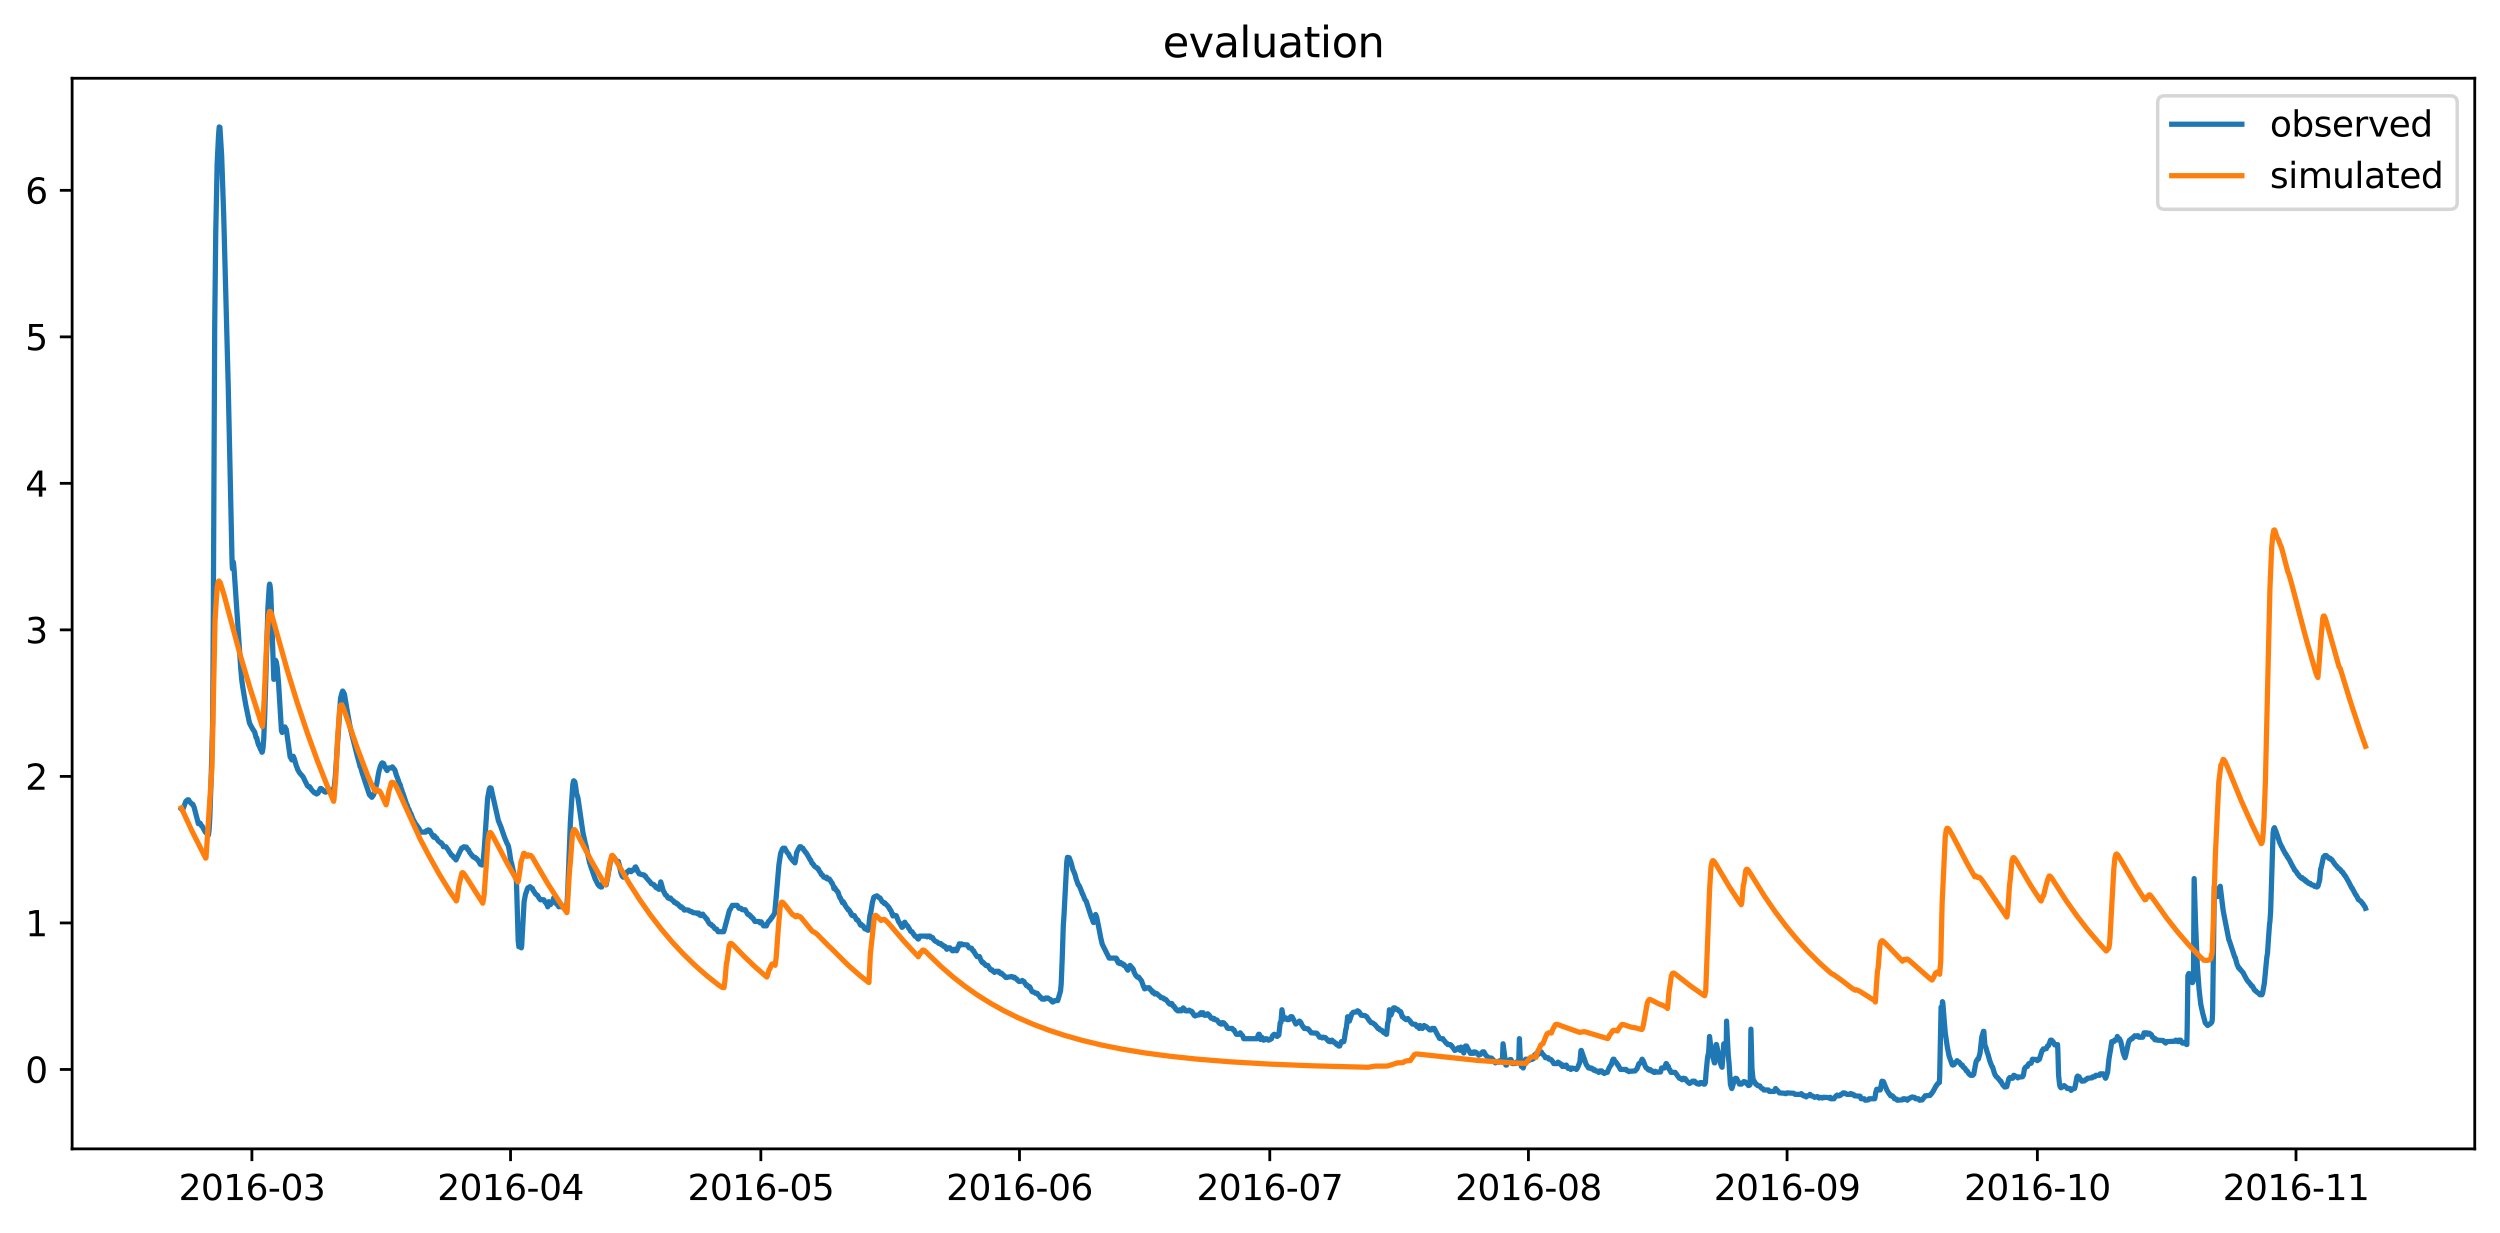 <?xml version="1.0" encoding="utf-8" standalone="no"?>
<!DOCTYPE svg PUBLIC "-//W3C//DTD SVG 1.1//EN"
  "http://www.w3.org/Graphics/SVG/1.1/DTD/svg11.dtd">
<svg xmlns:xlink="http://www.w3.org/1999/xlink" width="712.773pt" height="351.436pt" viewBox="0 0 712.773 351.436" xmlns="http://www.w3.org/2000/svg" version="1.1">
 <defs>
  <style type="text/css">*{stroke-linejoin: round; stroke-linecap: butt}</style>
 </defs>
 <g id="figure_1">
  <g id="patch_1">
   <path d="M 0 351.436 
L 712.773 351.436 
L 712.773 0 
L 0 0 
z
" style="fill: #ffffff"/>
  </g>
  <g id="axes_1">
   <g id="patch_2">
    <path d="M 20.562 327.558 
L 705.572 327.558 
L 705.572 22.318 
L 20.562 22.318 
z
" style="fill: #ffffff"/>
   </g>
   <g id="matplotlib.axis_1">
    <g id="xtick_1">
     <g id="line2d_1">
      <defs>
       <path id="me389d00fed" d="M 0 0 
L 0 3.5 
" style="stroke: #000000; stroke-width: 0.8"/>
      </defs>
      <g>
       <use xlink:href="#me389d00fed" x="71.82" y="327.558" style="stroke: #000000; stroke-width: 0.8"/>
      </g>
     </g>
     <g id="text_1">
      <!-- 2016-03 -->
      <g transform="translate(50.928 342.157) scale(0.1 -0.1)">
       <defs>
        <path id="DejaVuSans-32" d="M 1228 531 
L 3431 531 
L 3431 0 
L 469 0 
L 469 531 
Q 828 903 1448 1529 
Q 2069 2156 2228 2338 
Q 2531 2678 2651 2914 
Q 2772 3150 2772 3378 
Q 2772 3750 2511 3984 
Q 2250 4219 1831 4219 
Q 1534 4219 1204 4116 
Q 875 4013 500 3803 
L 500 4441 
Q 881 4594 1212 4672 
Q 1544 4750 1819 4750 
Q 2544 4750 2975 4387 
Q 3406 4025 3406 3419 
Q 3406 3131 3298 2873 
Q 3191 2616 2906 2266 
Q 2828 2175 2409 1742 
Q 1991 1309 1228 531 
z
" transform="scale(0.016)"/>
        <path id="DejaVuSans-30" d="M 2034 4250 
Q 1547 4250 1301 3770 
Q 1056 3291 1056 2328 
Q 1056 1369 1301 889 
Q 1547 409 2034 409 
Q 2525 409 2770 889 
Q 3016 1369 3016 2328 
Q 3016 3291 2770 3770 
Q 2525 4250 2034 4250 
z
M 2034 4750 
Q 2819 4750 3233 4129 
Q 3647 3509 3647 2328 
Q 3647 1150 3233 529 
Q 2819 -91 2034 -91 
Q 1250 -91 836 529 
Q 422 1150 422 2328 
Q 422 3509 836 4129 
Q 1250 4750 2034 4750 
z
" transform="scale(0.016)"/>
        <path id="DejaVuSans-31" d="M 794 531 
L 1825 531 
L 1825 4091 
L 703 3866 
L 703 4441 
L 1819 4666 
L 2450 4666 
L 2450 531 
L 3481 531 
L 3481 0 
L 794 0 
L 794 531 
z
" transform="scale(0.016)"/>
        <path id="DejaVuSans-36" d="M 2113 2584 
Q 1688 2584 1439 2293 
Q 1191 2003 1191 1497 
Q 1191 994 1439 701 
Q 1688 409 2113 409 
Q 2538 409 2786 701 
Q 3034 994 3034 1497 
Q 3034 2003 2786 2293 
Q 2538 2584 2113 2584 
z
M 3366 4563 
L 3366 3988 
Q 3128 4100 2886 4159 
Q 2644 4219 2406 4219 
Q 1781 4219 1451 3797 
Q 1122 3375 1075 2522 
Q 1259 2794 1537 2939 
Q 1816 3084 2150 3084 
Q 2853 3084 3261 2657 
Q 3669 2231 3669 1497 
Q 3669 778 3244 343 
Q 2819 -91 2113 -91 
Q 1303 -91 875 529 
Q 447 1150 447 2328 
Q 447 3434 972 4092 
Q 1497 4750 2381 4750 
Q 2619 4750 2861 4703 
Q 3103 4656 3366 4563 
z
" transform="scale(0.016)"/>
        <path id="DejaVuSans-2d" d="M 313 2009 
L 1997 2009 
L 1997 1497 
L 313 1497 
L 313 2009 
z
" transform="scale(0.016)"/>
        <path id="DejaVuSans-33" d="M 2597 2516 
Q 3050 2419 3304 2112 
Q 3559 1806 3559 1356 
Q 3559 666 3084 287 
Q 2609 -91 1734 -91 
Q 1441 -91 1130 -33 
Q 819 25 488 141 
L 488 750 
Q 750 597 1062 519 
Q 1375 441 1716 441 
Q 2309 441 2620 675 
Q 2931 909 2931 1356 
Q 2931 1769 2642 2001 
Q 2353 2234 1838 2234 
L 1294 2234 
L 1294 2753 
L 1863 2753 
Q 2328 2753 2575 2939 
Q 2822 3125 2822 3475 
Q 2822 3834 2567 4026 
Q 2313 4219 1838 4219 
Q 1578 4219 1281 4162 
Q 984 4106 628 3988 
L 628 4550 
Q 988 4650 1302 4700 
Q 1616 4750 1894 4750 
Q 2613 4750 3031 4423 
Q 3450 4097 3450 3541 
Q 3450 3153 3228 2886 
Q 3006 2619 2597 2516 
z
" transform="scale(0.016)"/>
       </defs>
       <use xlink:href="#DejaVuSans-32"/>
       <use xlink:href="#DejaVuSans-30" x="63.623"/>
       <use xlink:href="#DejaVuSans-31" x="127.246"/>
       <use xlink:href="#DejaVuSans-36" x="190.869"/>
       <use xlink:href="#DejaVuSans-2d" x="254.492"/>
       <use xlink:href="#DejaVuSans-30" x="290.576"/>
       <use xlink:href="#DejaVuSans-33" x="354.199"/>
      </g>
     </g>
    </g>
    <g id="xtick_2">
     <g id="line2d_2">
      <g>
       <use xlink:href="#me389d00fed" x="145.561" y="327.558" style="stroke: #000000; stroke-width: 0.8"/>
      </g>
     </g>
     <g id="text_2">
      <!-- 2016-04 -->
      <g transform="translate(124.669 342.157) scale(0.1 -0.1)">
       <defs>
        <path id="DejaVuSans-34" d="M 2419 4116 
L 825 1625 
L 2419 1625 
L 2419 4116 
z
M 2253 4666 
L 3047 4666 
L 3047 1625 
L 3713 1625 
L 3713 1100 
L 3047 1100 
L 3047 0 
L 2419 0 
L 2419 1100 
L 313 1100 
L 313 1709 
L 2253 4666 
z
" transform="scale(0.016)"/>
       </defs>
       <use xlink:href="#DejaVuSans-32"/>
       <use xlink:href="#DejaVuSans-30" x="63.623"/>
       <use xlink:href="#DejaVuSans-31" x="127.246"/>
       <use xlink:href="#DejaVuSans-36" x="190.869"/>
       <use xlink:href="#DejaVuSans-2d" x="254.492"/>
       <use xlink:href="#DejaVuSans-30" x="290.576"/>
       <use xlink:href="#DejaVuSans-34" x="354.199"/>
      </g>
     </g>
    </g>
    <g id="xtick_3">
     <g id="line2d_3">
      <g>
       <use xlink:href="#me389d00fed" x="216.923" y="327.558" style="stroke: #000000; stroke-width: 0.8"/>
      </g>
     </g>
     <g id="text_3">
      <!-- 2016-05 -->
      <g transform="translate(196.032 342.157) scale(0.1 -0.1)">
       <defs>
        <path id="DejaVuSans-35" d="M 691 4666 
L 3169 4666 
L 3169 4134 
L 1269 4134 
L 1269 2991 
Q 1406 3038 1543 3061 
Q 1681 3084 1819 3084 
Q 2600 3084 3056 2656 
Q 3513 2228 3513 1497 
Q 3513 744 3044 326 
Q 2575 -91 1722 -91 
Q 1428 -91 1123 -41 
Q 819 9 494 109 
L 494 744 
Q 775 591 1075 516 
Q 1375 441 1709 441 
Q 2250 441 2565 725 
Q 2881 1009 2881 1497 
Q 2881 1984 2565 2268 
Q 2250 2553 1709 2553 
Q 1456 2553 1204 2497 
Q 953 2441 691 2322 
L 691 4666 
z
" transform="scale(0.016)"/>
       </defs>
       <use xlink:href="#DejaVuSans-32"/>
       <use xlink:href="#DejaVuSans-30" x="63.623"/>
       <use xlink:href="#DejaVuSans-31" x="127.246"/>
       <use xlink:href="#DejaVuSans-36" x="190.869"/>
       <use xlink:href="#DejaVuSans-2d" x="254.492"/>
       <use xlink:href="#DejaVuSans-30" x="290.576"/>
       <use xlink:href="#DejaVuSans-35" x="354.199"/>
      </g>
     </g>
    </g>
    <g id="xtick_4">
     <g id="line2d_4">
      <g>
       <use xlink:href="#me389d00fed" x="290.664" y="327.558" style="stroke: #000000; stroke-width: 0.8"/>
      </g>
     </g>
     <g id="text_4">
      <!-- 2016-06 -->
      <g transform="translate(269.773 342.157) scale(0.1 -0.1)">
       <use xlink:href="#DejaVuSans-32"/>
       <use xlink:href="#DejaVuSans-30" x="63.623"/>
       <use xlink:href="#DejaVuSans-31" x="127.246"/>
       <use xlink:href="#DejaVuSans-36" x="190.869"/>
       <use xlink:href="#DejaVuSans-2d" x="254.492"/>
       <use xlink:href="#DejaVuSans-30" x="290.576"/>
       <use xlink:href="#DejaVuSans-36" x="354.199"/>
      </g>
     </g>
    </g>
    <g id="xtick_5">
     <g id="line2d_5">
      <g>
       <use xlink:href="#me389d00fed" x="362.027" y="327.558" style="stroke: #000000; stroke-width: 0.8"/>
      </g>
     </g>
     <g id="text_5">
      <!-- 2016-07 -->
      <g transform="translate(341.135 342.157) scale(0.1 -0.1)">
       <defs>
        <path id="DejaVuSans-37" d="M 525 4666 
L 3525 4666 
L 3525 4397 
L 1831 0 
L 1172 0 
L 2766 4134 
L 525 4134 
L 525 4666 
z
" transform="scale(0.016)"/>
       </defs>
       <use xlink:href="#DejaVuSans-32"/>
       <use xlink:href="#DejaVuSans-30" x="63.623"/>
       <use xlink:href="#DejaVuSans-31" x="127.246"/>
       <use xlink:href="#DejaVuSans-36" x="190.869"/>
       <use xlink:href="#DejaVuSans-2d" x="254.492"/>
       <use xlink:href="#DejaVuSans-30" x="290.576"/>
       <use xlink:href="#DejaVuSans-37" x="354.199"/>
      </g>
     </g>
    </g>
    <g id="xtick_6">
     <g id="line2d_6">
      <g>
       <use xlink:href="#me389d00fed" x="435.768" y="327.558" style="stroke: #000000; stroke-width: 0.8"/>
      </g>
     </g>
     <g id="text_6">
      <!-- 2016-08 -->
      <g transform="translate(414.877 342.157) scale(0.1 -0.1)">
       <defs>
        <path id="DejaVuSans-38" d="M 2034 2216 
Q 1584 2216 1326 1975 
Q 1069 1734 1069 1313 
Q 1069 891 1326 650 
Q 1584 409 2034 409 
Q 2484 409 2743 651 
Q 3003 894 3003 1313 
Q 3003 1734 2745 1975 
Q 2488 2216 2034 2216 
z
M 1403 2484 
Q 997 2584 770 2862 
Q 544 3141 544 3541 
Q 544 4100 942 4425 
Q 1341 4750 2034 4750 
Q 2731 4750 3128 4425 
Q 3525 4100 3525 3541 
Q 3525 3141 3298 2862 
Q 3072 2584 2669 2484 
Q 3125 2378 3379 2068 
Q 3634 1759 3634 1313 
Q 3634 634 3220 271 
Q 2806 -91 2034 -91 
Q 1263 -91 848 271 
Q 434 634 434 1313 
Q 434 1759 690 2068 
Q 947 2378 1403 2484 
z
M 1172 3481 
Q 1172 3119 1398 2916 
Q 1625 2713 2034 2713 
Q 2441 2713 2670 2916 
Q 2900 3119 2900 3481 
Q 2900 3844 2670 4047 
Q 2441 4250 2034 4250 
Q 1625 4250 1398 4047 
Q 1172 3844 1172 3481 
z
" transform="scale(0.016)"/>
       </defs>
       <use xlink:href="#DejaVuSans-32"/>
       <use xlink:href="#DejaVuSans-30" x="63.623"/>
       <use xlink:href="#DejaVuSans-31" x="127.246"/>
       <use xlink:href="#DejaVuSans-36" x="190.869"/>
       <use xlink:href="#DejaVuSans-2d" x="254.492"/>
       <use xlink:href="#DejaVuSans-30" x="290.576"/>
       <use xlink:href="#DejaVuSans-38" x="354.199"/>
      </g>
     </g>
    </g>
    <g id="xtick_7">
     <g id="line2d_7">
      <g>
       <use xlink:href="#me389d00fed" x="509.509" y="327.558" style="stroke: #000000; stroke-width: 0.8"/>
      </g>
     </g>
     <g id="text_7">
      <!-- 2016-09 -->
      <g transform="translate(488.618 342.157) scale(0.1 -0.1)">
       <defs>
        <path id="DejaVuSans-39" d="M 703 97 
L 703 672 
Q 941 559 1184 500 
Q 1428 441 1663 441 
Q 2288 441 2617 861 
Q 2947 1281 2994 2138 
Q 2813 1869 2534 1725 
Q 2256 1581 1919 1581 
Q 1219 1581 811 2004 
Q 403 2428 403 3163 
Q 403 3881 828 4315 
Q 1253 4750 1959 4750 
Q 2769 4750 3195 4129 
Q 3622 3509 3622 2328 
Q 3622 1225 3098 567 
Q 2575 -91 1691 -91 
Q 1453 -91 1209 -44 
Q 966 3 703 97 
z
M 1959 2075 
Q 2384 2075 2632 2365 
Q 2881 2656 2881 3163 
Q 2881 3666 2632 3958 
Q 2384 4250 1959 4250 
Q 1534 4250 1286 3958 
Q 1038 3666 1038 3163 
Q 1038 2656 1286 2365 
Q 1534 2075 1959 2075 
z
" transform="scale(0.016)"/>
       </defs>
       <use xlink:href="#DejaVuSans-32"/>
       <use xlink:href="#DejaVuSans-30" x="63.623"/>
       <use xlink:href="#DejaVuSans-31" x="127.246"/>
       <use xlink:href="#DejaVuSans-36" x="190.869"/>
       <use xlink:href="#DejaVuSans-2d" x="254.492"/>
       <use xlink:href="#DejaVuSans-30" x="290.576"/>
       <use xlink:href="#DejaVuSans-39" x="354.199"/>
      </g>
     </g>
    </g>
    <g id="xtick_8">
     <g id="line2d_8">
      <g>
       <use xlink:href="#me389d00fed" x="580.872" y="327.558" style="stroke: #000000; stroke-width: 0.8"/>
      </g>
     </g>
     <g id="text_8">
      <!-- 2016-10 -->
      <g transform="translate(559.98 342.157) scale(0.1 -0.1)">
       <use xlink:href="#DejaVuSans-32"/>
       <use xlink:href="#DejaVuSans-30" x="63.623"/>
       <use xlink:href="#DejaVuSans-31" x="127.246"/>
       <use xlink:href="#DejaVuSans-36" x="190.869"/>
       <use xlink:href="#DejaVuSans-2d" x="254.492"/>
       <use xlink:href="#DejaVuSans-31" x="290.576"/>
       <use xlink:href="#DejaVuSans-30" x="354.199"/>
      </g>
     </g>
    </g>
    <g id="xtick_9">
     <g id="line2d_9">
      <g>
       <use xlink:href="#me389d00fed" x="654.613" y="327.558" style="stroke: #000000; stroke-width: 0.8"/>
      </g>
     </g>
     <g id="text_9">
      <!-- 2016-11 -->
      <g transform="translate(633.721 342.157) scale(0.1 -0.1)">
       <use xlink:href="#DejaVuSans-32"/>
       <use xlink:href="#DejaVuSans-30" x="63.623"/>
       <use xlink:href="#DejaVuSans-31" x="127.246"/>
       <use xlink:href="#DejaVuSans-36" x="190.869"/>
       <use xlink:href="#DejaVuSans-2d" x="254.492"/>
       <use xlink:href="#DejaVuSans-31" x="290.576"/>
       <use xlink:href="#DejaVuSans-31" x="354.199"/>
      </g>
     </g>
    </g>
   </g>
   <g id="matplotlib.axis_2">
    <g id="ytick_1">
     <g id="line2d_10">
      <defs>
       <path id="m9019fbe143" d="M 0 0 
L -3.5 0 
" style="stroke: #000000; stroke-width: 0.8"/>
      </defs>
      <g>
       <use xlink:href="#m9019fbe143" x="20.562" y="304.911" style="stroke: #000000; stroke-width: 0.8"/>
      </g>
     </g>
     <g id="text_10">
      <!-- 0 -->
      <g transform="translate(7.2 308.71) scale(0.1 -0.1)">
       <use xlink:href="#DejaVuSans-30"/>
      </g>
     </g>
    </g>
    <g id="ytick_2">
     <g id="line2d_11">
      <g>
       <use xlink:href="#m9019fbe143" x="20.562" y="263.136" style="stroke: #000000; stroke-width: 0.8"/>
      </g>
     </g>
     <g id="text_11">
      <!-- 1 -->
      <g transform="translate(7.2 266.935) scale(0.1 -0.1)">
       <use xlink:href="#DejaVuSans-31"/>
      </g>
     </g>
    </g>
    <g id="ytick_3">
     <g id="line2d_12">
      <g>
       <use xlink:href="#m9019fbe143" x="20.562" y="221.361" style="stroke: #000000; stroke-width: 0.8"/>
      </g>
     </g>
     <g id="text_12">
      <!-- 2 -->
      <g transform="translate(7.2 225.16) scale(0.1 -0.1)">
       <use xlink:href="#DejaVuSans-32"/>
      </g>
     </g>
    </g>
    <g id="ytick_4">
     <g id="line2d_13">
      <g>
       <use xlink:href="#m9019fbe143" x="20.562" y="179.586" style="stroke: #000000; stroke-width: 0.8"/>
      </g>
     </g>
     <g id="text_13">
      <!-- 3 -->
      <g transform="translate(7.2 183.385) scale(0.1 -0.1)">
       <use xlink:href="#DejaVuSans-33"/>
      </g>
     </g>
    </g>
    <g id="ytick_5">
     <g id="line2d_14">
      <g>
       <use xlink:href="#m9019fbe143" x="20.562" y="137.811" style="stroke: #000000; stroke-width: 0.8"/>
      </g>
     </g>
     <g id="text_14">
      <!-- 4 -->
      <g transform="translate(7.2 141.61) scale(0.1 -0.1)">
       <use xlink:href="#DejaVuSans-34"/>
      </g>
     </g>
    </g>
    <g id="ytick_6">
     <g id="line2d_15">
      <g>
       <use xlink:href="#m9019fbe143" x="20.562" y="96.035" style="stroke: #000000; stroke-width: 0.8"/>
      </g>
     </g>
     <g id="text_15">
      <!-- 5 -->
      <g transform="translate(7.2 99.835) scale(0.1 -0.1)">
       <use xlink:href="#DejaVuSans-35"/>
      </g>
     </g>
    </g>
    <g id="ytick_7">
     <g id="line2d_16">
      <g>
       <use xlink:href="#m9019fbe143" x="20.562" y="54.26" style="stroke: #000000; stroke-width: 0.8"/>
      </g>
     </g>
     <g id="text_16">
      <!-- 6 -->
      <g transform="translate(7.2 58.06) scale(0.1 -0.1)">
       <use xlink:href="#DejaVuSans-36"/>
      </g>
     </g>
    </g>
   </g>
   <g id="line2d_17">
    <path d="M 51.699 230.656 
L 51.798 230.76 
L 51.898 230.656 
L 52.096 230.865 
L 52.294 230.342 
L 52.988 228.462 
L 53.483 228.045 
L 53.781 228.045 
L 53.979 228.462 
L 54.871 229.402 
L 54.97 229.298 
L 55.367 230.238 
L 56.556 234.833 
L 56.754 234.729 
L 56.952 234.624 
L 57.151 234.833 
L 57.448 235.46 
L 57.646 235.564 
L 58.538 237.235 
L 59.034 237.653 
L 59.133 237.653 
L 59.43 238.071 
L 59.628 236.504 
L 59.827 232.953 
L 60.223 221.152 
L 60.62 206.217 
L 60.818 174.677 
L 61.214 93.007 
L 61.512 66.271 
L 61.908 46.845 
L 62.305 38.595 
L 62.503 36.193 
L 62.701 36.297 
L 63.197 44.443 
L 63.791 61.78 
L 65.08 110.448 
L 66.17 160.578 
L 66.269 162.145 
L 66.467 160.16 
L 66.566 160.474 
L 66.765 162.667 
L 68.648 190.76 
L 68.945 193.998 
L 69.243 196.087 
L 69.738 199.115 
L 70.135 201.309 
L 71.126 206.113 
L 71.423 206.739 
L 72.117 207.993 
L 72.216 208.097 
L 72.414 208.41 
L 72.612 208.724 
L 73.009 210.29 
L 73.207 210.395 
L 73.405 211.335 
L 73.703 212.379 
L 73.802 212.379 
L 74.198 213.423 
L 74.397 213.841 
L 74.496 213.946 
L 74.694 214.468 
L 74.793 214.363 
L 74.991 213.215 
L 75.189 210.812 
L 75.487 203.502 
L 76.379 173.424 
L 76.775 167.053 
L 76.874 166.531 
L 76.974 166.844 
L 77.172 168.62 
L 77.37 173.737 
L 78.064 193.685 
L 78.163 193.371 
L 78.361 189.507 
L 78.46 189.298 
L 78.559 188.254 
L 78.758 188.672 
L 79.055 190.447 
L 79.451 195.251 
L 80.244 208.306 
L 80.443 208.828 
L 80.641 207.993 
L 80.74 208.097 
L 80.839 208.515 
L 81.037 208.202 
L 81.235 207.262 
L 81.632 207.993 
L 82.722 215.825 
L 82.821 215.721 
L 83.019 216.348 
L 83.218 216.661 
L 83.515 215.825 
L 83.614 215.617 
L 83.912 216.348 
L 84.506 218.436 
L 84.704 218.854 
L 84.903 219.481 
L 85.398 220.316 
L 86.389 221.465 
L 87.678 224.076 
L 87.777 224.076 
L 87.975 224.285 
L 88.074 224.389 
L 88.273 224.285 
L 88.471 224.703 
L 88.57 224.703 
L 88.768 225.12 
L 89.66 226.06 
L 89.759 225.956 
L 90.255 226.374 
L 90.552 226.165 
L 90.651 226.165 
L 91.345 224.807 
L 91.543 224.807 
L 91.742 225.016 
L 91.841 225.016 
L 92.138 225.434 
L 92.336 225.538 
L 92.534 225.747 
L 92.634 225.538 
L 92.832 225.851 
L 93.129 225.747 
L 93.327 225.329 
L 93.427 225.434 
L 93.922 225.016 
L 94.319 225.434 
L 94.517 225.329 
L 94.616 225.329 
L 94.814 225.747 
L 94.913 225.538 
L 95.012 225.851 
L 95.211 225.12 
L 95.607 221.361 
L 97.094 199.115 
L 97.49 197.549 
L 97.688 197.027 
L 97.788 197.131 
L 97.986 197.549 
L 98.184 197.862 
L 98.977 202.562 
L 99.77 207.053 
L 99.968 207.993 
L 101.851 215.512 
L 102.545 218.019 
L 102.644 218.541 
L 102.743 218.436 
L 103.338 220.63 
L 103.536 221.152 
L 103.933 222.405 
L 105.32 226.583 
L 106.014 227.314 
L 106.411 226.791 
L 107.005 225.329 
L 107.303 223.763 
L 107.402 223.554 
L 107.897 220.63 
L 108.095 219.69 
L 108.492 218.332 
L 108.69 218.019 
L 108.789 217.705 
L 108.888 217.81 
L 108.987 217.496 
L 109.285 217.705 
L 109.384 217.705 
L 109.681 218.541 
L 109.88 218.854 
L 110.078 219.272 
L 110.375 219.69 
L 110.672 218.959 
L 110.772 219.063 
L 110.97 218.959 
L 111.763 218.959 
L 111.862 218.645 
L 112.556 219.481 
L 113.051 221.152 
L 113.15 221.361 
L 113.349 221.883 
L 113.547 222.405 
L 113.844 223.449 
L 113.943 223.449 
L 114.141 223.867 
L 114.439 225.12 
L 114.538 225.12 
L 114.736 225.956 
L 114.835 226.06 
L 115.926 229.298 
L 116.124 229.611 
L 116.421 230.656 
L 116.619 230.76 
L 117.016 232.013 
L 117.115 231.909 
L 117.71 233.475 
L 118.602 235.146 
L 118.701 235.146 
L 118.899 235.773 
L 118.998 235.564 
L 119.196 235.982 
L 119.295 235.982 
L 119.989 237.235 
L 121.377 237.235 
L 121.476 236.922 
L 121.575 237.026 
L 121.674 236.817 
L 121.872 237.026 
L 122.071 236.609 
L 122.17 236.817 
L 122.269 236.713 
L 122.368 236.817 
L 122.467 236.713 
L 122.665 237.026 
L 123.26 238.175 
L 123.359 238.071 
L 123.656 238.697 
L 123.855 238.28 
L 124.251 238.906 
L 124.449 238.906 
L 124.648 239.324 
L 124.747 239.428 
L 124.945 239.742 
L 125.441 240.159 
L 125.54 240.159 
L 125.639 240.368 
L 125.738 240.264 
L 126.134 240.682 
L 126.432 241.413 
L 126.531 241.308 
L 126.729 241.413 
L 127.125 241.413 
L 127.423 241.83 
L 127.819 242.353 
L 128.017 242.77 
L 128.414 243.293 
L 128.711 243.815 
L 129.009 243.919 
L 129.405 244.546 
L 129.504 244.546 
L 129.702 244.755 
L 130 245.172 
L 131.586 241.83 
L 131.685 241.935 
L 132.081 241.517 
L 132.18 241.622 
L 132.279 241.413 
L 132.478 241.517 
L 132.973 241.517 
L 133.37 242.248 
L 133.568 242.248 
L 133.865 242.979 
L 134.361 243.606 
L 134.559 243.919 
L 134.658 243.919 
L 134.955 244.337 
L 135.253 244.441 
L 135.352 244.546 
L 135.451 244.441 
L 135.649 244.755 
L 135.848 244.755 
L 136.145 245.172 
L 136.244 245.172 
L 136.938 246.426 
L 137.334 246.426 
L 137.433 246.635 
L 137.731 246.008 
L 138.127 241.204 
L 139.019 227.627 
L 139.515 224.912 
L 139.713 224.598 
L 139.812 224.703 
L 139.911 224.807 
L 140.01 224.703 
L 140.109 225.016 
L 140.308 226.06 
L 141.794 232.64 
L 142.092 233.998 
L 142.786 235.669 
L 143.876 238.802 
L 144.57 240.473 
L 144.768 240.786 
L 144.966 241.308 
L 145.263 242.875 
L 145.66 245.59 
L 145.858 246.112 
L 146.552 249.35 
L 146.651 249.454 
L 146.849 249.977 
L 147.047 250.29 
L 147.147 249.977 
L 147.246 251.439 
L 147.741 268.253 
L 147.939 269.924 
L 148.237 269.402 
L 148.435 269.402 
L 148.633 270.238 
L 148.732 269.715 
L 149.426 257.078 
L 149.823 254.99 
L 150.12 254.154 
L 150.318 253.527 
L 150.516 253.11 
L 151.012 253.11 
L 151.111 252.796 
L 151.607 253.214 
L 151.805 253.319 
L 152.003 253.841 
L 152.301 254.259 
L 152.697 254.885 
L 153.093 255.198 
L 153.193 255.198 
L 153.688 256.034 
L 154.085 256.556 
L 154.184 256.452 
L 155.076 256.556 
L 155.373 257.183 
L 155.67 257.287 
L 155.77 257.705 
L 155.869 257.601 
L 155.968 257.705 
L 156.166 258.54 
L 156.364 257.601 
L 156.463 257.078 
L 156.959 257.914 
L 157.355 257.287 
L 157.554 257.287 
L 157.851 256.034 
L 157.95 256.138 
L 158.347 257.183 
L 158.446 257.287 
L 158.644 257.705 
L 158.842 257.705 
L 159.04 258.123 
L 159.338 258.54 
L 159.437 258.436 
L 160.428 258.54 
L 160.923 258.958 
L 161.122 258.854 
L 161.32 258.54 
L 161.617 257.914 
L 161.816 255.407 
L 162.608 234.624 
L 163.005 228.149 
L 163.302 223.763 
L 163.5 222.718 
L 163.6 222.614 
L 163.897 222.927 
L 164.095 224.076 
L 164.392 226.269 
L 164.789 227.522 
L 166.177 237.235 
L 166.375 238.175 
L 166.969 240.891 
L 167.069 241.099 
L 168.06 245.799 
L 168.456 247.052 
L 169.646 250.499 
L 170.538 252.274 
L 170.736 252.379 
L 170.934 252.692 
L 171.231 252.692 
L 171.331 252.901 
L 171.43 252.692 
L 171.529 252.901 
L 171.826 251.856 
L 171.925 251.856 
L 172.123 251.543 
L 172.322 251.856 
L 172.52 251.961 
L 172.817 252.274 
L 173.313 249.768 
L 174.007 245.799 
L 174.403 244.755 
L 174.7 244.128 
L 175.692 245.277 
L 175.89 245.695 
L 176.088 245.59 
L 176.187 245.695 
L 176.286 245.59 
L 176.584 246.739 
L 176.98 248.619 
L 177.376 249.768 
L 177.476 249.768 
L 177.674 250.081 
L 177.971 249.663 
L 178.169 249.559 
L 178.269 249.559 
L 178.863 248.514 
L 179.26 248.41 
L 179.359 248.097 
L 179.557 248.41 
L 179.656 248.201 
L 179.854 248.514 
L 179.953 248.514 
L 180.152 248.097 
L 180.251 248.201 
L 180.449 248.097 
L 180.846 247.992 
L 181.044 247.261 
L 181.242 247.157 
L 181.44 247.679 
L 181.539 247.679 
L 181.837 248.514 
L 181.936 248.514 
L 182.233 249.141 
L 182.729 249.246 
L 182.927 249.35 
L 183.621 249.454 
L 183.819 249.768 
L 184.017 249.768 
L 184.215 250.185 
L 185.504 251.648 
L 185.702 251.961 
L 186.099 252.065 
L 186.396 252.274 
L 186.495 252.274 
L 186.693 252.692 
L 186.891 252.692 
L 187.09 253.11 
L 187.585 253.11 
L 187.784 253.527 
L 187.982 253.527 
L 188.18 252.588 
L 188.378 251.439 
L 188.576 252.065 
L 189.072 253.945 
L 189.369 254.363 
L 189.568 254.885 
L 189.766 255.198 
L 190.063 255.303 
L 190.46 256.034 
L 190.559 255.93 
L 190.955 256.243 
L 191.153 256.034 
L 191.253 256.138 
L 191.451 256.452 
L 191.946 256.869 
L 192.045 256.869 
L 192.244 257.287 
L 192.343 257.183 
L 192.64 257.392 
L 192.739 257.392 
L 192.937 257.705 
L 193.235 257.705 
L 193.532 258.123 
L 193.631 258.123 
L 193.929 258.54 
L 194.127 258.54 
L 194.226 258.749 
L 194.325 258.54 
L 194.523 258.854 
L 194.722 258.958 
L 194.821 258.958 
L 195.019 259.376 
L 195.118 259.48 
L 195.316 259.376 
L 196.307 259.48 
L 196.506 259.689 
L 196.704 259.794 
L 197.199 259.898 
L 197.596 260.211 
L 198.686 260.316 
L 198.884 260.525 
L 198.983 260.316 
L 199.083 260.42 
L 199.182 260.316 
L 199.38 260.525 
L 199.479 260.629 
L 199.578 260.943 
L 199.677 260.838 
L 199.875 261.047 
L 200.074 260.734 
L 200.371 260.629 
L 200.569 261.047 
L 200.668 261.047 
L 200.966 261.465 
L 201.065 261.465 
L 201.362 261.987 
L 201.56 261.987 
L 201.858 262.718 
L 202.056 263.031 
L 202.353 263.449 
L 202.552 263.553 
L 202.75 263.553 
L 203.047 263.971 
L 203.245 263.971 
L 203.543 264.389 
L 203.642 264.493 
L 203.84 264.807 
L 204.336 264.911 
L 204.732 265.642 
L 206.318 265.642 
L 206.516 265.016 
L 207.408 261.674 
L 207.706 260.525 
L 208.003 259.48 
L 208.201 259.272 
L 208.498 258.645 
L 208.598 258.54 
L 208.796 258.123 
L 210.183 258.123 
L 210.679 258.958 
L 211.274 258.958 
L 211.472 259.272 
L 211.67 259.376 
L 212.463 259.376 
L 213.157 260.629 
L 213.256 260.734 
L 213.355 260.629 
L 213.454 260.838 
L 213.553 260.734 
L 213.752 261.047 
L 213.95 261.047 
L 214.148 261.465 
L 214.445 261.569 
L 214.644 261.882 
L 214.743 261.882 
L 215.238 262.718 
L 216.428 262.718 
L 216.725 263.136 
L 216.923 263.136 
L 217.022 262.822 
L 217.221 263.136 
L 217.716 263.971 
L 218.509 263.971 
L 218.806 263.24 
L 218.905 263.136 
L 219.104 262.718 
L 219.203 262.718 
L 219.5 262.3 
L 219.599 262.3 
L 219.797 261.882 
L 219.897 261.882 
L 220.095 261.465 
L 220.194 261.465 
L 220.69 260.629 
L 220.789 260.525 
L 220.888 260.211 
L 221.284 255.93 
L 222.077 246.53 
L 222.573 243.293 
L 223.068 242.039 
L 223.267 241.83 
L 223.762 241.83 
L 223.96 242.248 
L 224.456 243.084 
L 224.852 243.501 
L 225.051 244.024 
L 225.447 244.65 
L 226.042 245.381 
L 226.24 245.59 
L 226.636 246.008 
L 226.736 245.695 
L 227.132 243.084 
L 227.429 242.457 
L 228.024 241.413 
L 228.123 241.517 
L 228.321 241.413 
L 228.42 241.726 
L 228.52 241.622 
L 228.817 241.83 
L 228.916 241.83 
L 229.213 242.457 
L 229.312 242.457 
L 229.709 243.084 
L 229.808 243.084 
L 230.304 243.919 
L 230.502 244.233 
L 230.997 245.172 
L 231.097 245.172 
L 231.493 246.112 
L 231.691 246.217 
L 231.889 246.426 
L 232.088 246.843 
L 232.583 247.261 
L 232.881 247.366 
L 233.178 247.783 
L 233.277 247.679 
L 233.574 248.306 
L 233.872 248.723 
L 233.971 248.828 
L 234.169 249.35 
L 234.466 249.454 
L 234.863 250.081 
L 235.259 250.185 
L 235.358 250.29 
L 235.458 250.185 
L 235.557 250.394 
L 235.656 250.081 
L 235.854 250.603 
L 236.449 250.603 
L 236.647 251.021 
L 236.746 251.021 
L 237.143 251.752 
L 237.242 251.752 
L 237.638 252.692 
L 237.737 253.319 
L 237.836 253.214 
L 237.935 253.319 
L 238.035 253.11 
L 238.332 253.736 
L 238.53 253.945 
L 238.629 253.945 
L 238.827 254.363 
L 238.927 254.363 
L 239.323 255.616 
L 239.521 256.034 
L 239.62 256.034 
L 240.215 257.392 
L 240.413 257.078 
L 240.612 257.601 
L 240.81 257.705 
L 241.008 258.227 
L 241.305 258.645 
L 241.504 258.958 
L 241.603 258.958 
L 241.801 259.376 
L 241.9 259.48 
L 241.999 259.376 
L 242.296 259.794 
L 242.495 260.316 
L 242.594 260.211 
L 242.693 260.734 
L 242.792 260.629 
L 242.99 261.047 
L 243.585 261.047 
L 243.783 261.465 
L 243.882 261.569 
L 244.18 262.196 
L 244.378 262.3 
L 244.576 262.3 
L 245.369 263.762 
L 245.468 263.762 
L 245.567 263.553 
L 245.865 263.971 
L 246.063 263.971 
L 246.558 264.807 
L 247.054 264.911 
L 247.252 265.12 
L 247.45 265.224 
L 247.55 265.224 
L 248.045 260.943 
L 248.243 260.316 
L 248.739 257.287 
L 249.135 255.825 
L 249.433 255.616 
L 249.928 255.512 
L 250.027 255.407 
L 250.226 255.616 
L 250.424 255.721 
L 250.622 255.93 
L 250.919 256.034 
L 251.514 257.078 
L 251.712 257.183 
L 251.911 257.287 
L 252.109 257.601 
L 252.208 257.392 
L 253.298 258.54 
L 253.496 258.958 
L 253.596 258.958 
L 253.794 259.48 
L 253.992 259.585 
L 254.091 259.794 
L 254.289 260.42 
L 254.587 261.151 
L 254.686 260.734 
L 254.884 260.943 
L 255.181 261.047 
L 255.28 261.151 
L 255.479 261.047 
L 255.578 261.151 
L 256.173 262.718 
L 256.47 263.136 
L 257.164 264.389 
L 257.362 264.285 
L 257.758 263.136 
L 257.857 263.136 
L 257.957 262.927 
L 258.254 263.553 
L 258.353 263.553 
L 258.65 263.971 
L 258.849 264.076 
L 259.047 264.598 
L 259.146 264.598 
L 259.642 265.538 
L 260.038 265.642 
L 260.534 266.478 
L 260.633 266.478 
L 260.831 266.896 
L 261.227 267 
L 261.624 267.627 
L 261.822 267.731 
L 261.921 267.627 
L 262.219 266.896 
L 264.201 266.896 
L 264.3 267.104 
L 264.498 266.896 
L 265.192 266.896 
L 265.39 267.313 
L 265.886 267.313 
L 266.084 267.731 
L 266.183 267.835 
L 266.381 268.149 
L 266.58 268.253 
L 266.877 268.462 
L 267.174 268.567 
L 267.67 268.984 
L 268.165 268.984 
L 268.463 269.402 
L 268.76 269.402 
L 269.057 269.82 
L 269.454 269.82 
L 269.652 270.238 
L 269.949 270.655 
L 270.049 270.551 
L 270.247 270.238 
L 270.841 270.238 
L 271.139 270.655 
L 271.238 270.655 
L 271.535 271.073 
L 271.833 271.073 
L 272.031 270.655 
L 272.526 270.655 
L 272.725 271.073 
L 273.022 270.446 
L 273.22 269.82 
L 273.319 269.82 
L 273.518 269.089 
L 273.716 269.402 
L 274.013 269.402 
L 274.112 269.089 
L 274.31 269.298 
L 275.797 269.402 
L 275.995 269.82 
L 276.095 269.924 
L 276.293 270.238 
L 276.987 270.342 
L 277.383 271.073 
L 277.581 271.073 
L 277.779 271.491 
L 278.275 272.326 
L 278.374 272.431 
L 278.572 272.744 
L 279.266 272.744 
L 279.762 273.997 
L 279.861 273.997 
L 280.059 274.415 
L 280.356 274.415 
L 280.654 274.833 
L 280.753 274.833 
L 281.05 275.251 
L 281.645 275.251 
L 281.843 275.668 
L 281.942 275.773 
L 282.141 276.086 
L 282.24 276.19 
L 282.438 276.504 
L 282.834 276.504 
L 283.132 276.922 
L 283.429 277.026 
L 283.528 277.235 
L 283.726 277.026 
L 283.925 276.922 
L 284.024 277.026 
L 284.222 276.922 
L 284.717 276.922 
L 284.916 277.339 
L 285.312 277.444 
L 285.411 277.653 
L 285.51 277.444 
L 286.799 278.697 
L 286.997 278.593 
L 287.096 278.697 
L 287.294 278.593 
L 288.286 278.488 
L 288.385 278.384 
L 288.682 278.593 
L 288.979 278.593 
L 289.079 278.801 
L 289.178 278.593 
L 289.772 279.115 
L 289.871 279.115 
L 290.07 279.428 
L 290.565 279.846 
L 291.16 279.741 
L 291.457 279.532 
L 291.854 279.846 
L 291.953 279.846 
L 292.151 280.264 
L 292.548 280.786 
L 292.647 280.995 
L 292.746 280.786 
L 292.944 281.099 
L 293.142 281.099 
L 293.34 281.517 
L 293.44 281.517 
L 293.539 281.308 
L 293.737 281.621 
L 294.133 282.561 
L 294.332 282.77 
L 294.827 282.874 
L 295.224 283.188 
L 295.719 283.188 
L 296.017 283.606 
L 296.413 284.023 
L 296.611 284.441 
L 296.909 284.441 
L 297.107 284.859 
L 297.9 284.859 
L 298.098 284.545 
L 298.792 284.545 
L 298.99 284.754 
L 299.188 284.859 
L 299.486 284.963 
L 299.783 285.381 
L 299.882 285.277 
L 300.08 285.694 
L 300.378 285.59 
L 300.774 285.277 
L 301.567 285.277 
L 302.36 282.561 
L 302.558 280.472 
L 302.855 273.057 
L 303.153 263.867 
L 303.351 261.047 
L 304.144 245.799 
L 304.342 244.441 
L 304.838 244.546 
L 305.333 245.799 
L 305.928 248.097 
L 306.126 248.41 
L 306.523 249.454 
L 306.82 250.603 
L 307.415 252.274 
L 307.613 252.379 
L 307.91 253.005 
L 308.406 254.259 
L 308.604 254.885 
L 308.703 254.885 
L 308.901 255.407 
L 309.298 256.452 
L 309.694 256.974 
L 311.181 261.569 
L 311.28 261.569 
L 311.578 262.614 
L 311.776 263.031 
L 312.37 260.734 
L 312.668 261.465 
L 313.262 264.389 
L 313.857 267.522 
L 314.254 269.193 
L 316.236 273.162 
L 318.218 273.162 
L 318.317 273.58 
L 318.416 273.371 
L 318.516 273.997 
L 318.615 273.788 
L 318.813 274.519 
L 318.912 274.206 
L 319.209 274.728 
L 319.408 274.415 
L 319.507 274.415 
L 319.705 274.833 
L 320.2 274.833 
L 320.399 275.251 
L 320.498 275.042 
L 320.795 275.459 
L 320.894 275.459 
L 321.192 276.086 
L 321.489 276.504 
L 321.588 276.608 
L 321.985 275.668 
L 322.183 275.251 
L 323.075 276.295 
L 323.372 277.235 
L 323.868 278.175 
L 324.066 278.279 
L 324.264 278.593 
L 324.661 278.593 
L 324.958 279.01 
L 325.454 279.637 
L 326.048 281.308 
L 326.147 281.412 
L 326.346 281.935 
L 326.643 281.83 
L 326.841 281.621 
L 327.634 281.621 
L 327.733 281.935 
L 327.832 281.83 
L 328.13 282.352 
L 328.328 282.352 
L 328.625 282.979 
L 328.823 282.77 
L 329.22 283.397 
L 329.319 283.397 
L 329.517 283.188 
L 329.815 283.292 
L 330.608 284.023 
L 330.806 284.128 
L 331.004 284.441 
L 331.698 284.545 
L 331.896 284.859 
L 332.392 284.963 
L 333.085 285.799 
L 333.284 286.112 
L 333.482 286.216 
L 333.581 286.321 
L 333.68 286.112 
L 333.779 286.321 
L 333.878 286.112 
L 333.977 286.321 
L 334.077 286.112 
L 334.176 286.216 
L 334.473 286.843 
L 334.671 286.948 
L 334.77 286.948 
L 334.969 287.365 
L 335.068 287.365 
L 335.266 287.783 
L 335.761 288.201 
L 336.257 288.201 
L 336.356 287.887 
L 336.455 287.992 
L 336.554 287.887 
L 336.852 288.201 
L 337.347 287.365 
L 337.843 287.887 
L 338.041 288.201 
L 338.834 288.201 
L 339.032 287.992 
L 339.33 288.201 
L 339.528 288.305 
L 339.627 288.41 
L 339.726 288.305 
L 339.825 288.619 
L 339.924 288.514 
L 340.122 288.932 
L 340.222 289.036 
L 340.42 289.454 
L 340.618 289.454 
L 340.717 289.663 
L 340.816 289.454 
L 340.915 289.558 
L 341.114 289.454 
L 341.907 289.35 
L 342.105 289.036 
L 342.204 289.245 
L 342.402 288.723 
L 342.6 289.036 
L 342.699 289.245 
L 342.898 289.036 
L 342.997 288.723 
L 343.393 289.454 
L 344.087 289.454 
L 344.285 289.036 
L 344.484 289.141 
L 344.682 289.454 
L 344.781 289.454 
L 345.276 290.29 
L 345.772 290.29 
L 345.97 290.603 
L 346.168 290.394 
L 346.367 290.707 
L 346.961 290.812 
L 347.358 291.334 
L 347.655 291.752 
L 347.754 291.543 
L 348.052 291.961 
L 348.349 291.961 
L 348.547 291.543 
L 348.944 291.647 
L 349.142 291.961 
L 349.34 292.065 
L 349.538 292.378 
L 349.637 292.483 
L 349.935 293.109 
L 350.133 293.214 
L 351.322 293.214 
L 351.62 293.632 
L 351.818 293.632 
L 352.016 294.049 
L 352.512 294.885 
L 353.404 294.885 
L 353.602 294.467 
L 353.999 294.989 
L 354.197 295.198 
L 354.296 295.303 
L 354.593 296.138 
L 358.36 296.138 
L 358.657 295.303 
L 358.855 294.885 
L 359.053 294.885 
L 359.152 295.198 
L 359.351 296.347 
L 359.648 295.72 
L 359.747 295.72 
L 360.243 296.556 
L 360.639 296.451 
L 360.837 296.138 
L 361.432 296.242 
L 361.63 296.556 
L 362.027 296.451 
L 362.423 296.138 
L 362.522 296.138 
L 362.82 295.303 
L 362.919 295.303 
L 363.117 294.989 
L 363.315 294.885 
L 363.613 294.989 
L 364.108 295.511 
L 364.604 295.094 
L 365 291.543 
L 365.198 291.543 
L 365.496 287.887 
L 365.892 290.29 
L 365.991 290.603 
L 366.289 290.29 
L 366.388 290.498 
L 366.586 290.185 
L 366.685 290.29 
L 366.983 290.707 
L 367.478 290.707 
L 367.974 289.872 
L 368.37 289.872 
L 369.46 291.961 
L 369.956 291.543 
L 370.154 291.543 
L 370.452 291.125 
L 370.65 291.229 
L 370.848 291.543 
L 370.947 291.647 
L 371.244 292.378 
L 371.344 292.483 
L 371.542 292.796 
L 371.641 292.796 
L 371.839 293.214 
L 372.929 293.318 
L 373.128 293.632 
L 373.227 293.632 
L 373.524 294.049 
L 373.623 294.154 
L 373.821 294.467 
L 375.407 294.571 
L 375.605 294.885 
L 375.705 294.885 
L 376.2 295.72 
L 376.894 295.72 
L 376.993 295.929 
L 377.191 295.72 
L 377.885 295.825 
L 378.282 296.347 
L 378.48 296.556 
L 378.678 296.556 
L 378.777 296.869 
L 378.876 296.556 
L 379.074 296.974 
L 379.669 296.974 
L 379.768 296.556 
L 379.967 296.974 
L 380.264 296.974 
L 380.462 297.287 
L 380.66 297.391 
L 380.859 297.391 
L 381.057 297.809 
L 381.453 297.913 
L 381.651 298.227 
L 381.949 298.227 
L 382.246 297.391 
L 382.345 297.391 
L 382.444 296.974 
L 382.543 297.182 
L 382.742 297.078 
L 383.138 296.974 
L 383.336 295.929 
L 383.733 293.318 
L 383.832 293.214 
L 384.03 291.647 
L 384.228 289.872 
L 384.724 291.125 
L 385.418 289.036 
L 385.616 288.932 
L 385.814 288.619 
L 386.805 288.514 
L 387.004 288.201 
L 387.103 288.201 
L 387.202 288.514 
L 387.301 288.305 
L 387.499 288.514 
L 387.598 288.619 
L 387.797 289.036 
L 387.896 289.036 
L 388.094 289.454 
L 389.184 289.558 
L 389.581 289.872 
L 389.68 289.872 
L 390.175 290.707 
L 390.274 290.707 
L 390.473 291.125 
L 390.671 291.229 
L 390.869 291.543 
L 391.365 291.647 
L 391.761 291.961 
L 391.959 292.065 
L 392.653 292.9 
L 392.851 293.214 
L 393.149 293.214 
L 393.446 293.632 
L 393.942 293.736 
L 394.14 294.049 
L 394.338 294.154 
L 394.437 294.363 
L 394.536 294.258 
L 394.735 294.467 
L 395.23 294.885 
L 395.329 294.885 
L 395.627 291.856 
L 395.924 290.812 
L 396.122 287.887 
L 396.519 289.454 
L 396.618 289.35 
L 397.312 287.365 
L 397.708 287.365 
L 397.807 287.679 
L 397.906 287.574 
L 398.104 287.783 
L 398.204 287.679 
L 398.402 287.783 
L 398.6 287.887 
L 398.798 288.201 
L 399.096 288.305 
L 399.195 288.514 
L 399.294 288.41 
L 399.393 288.514 
L 399.789 289.872 
L 399.988 289.872 
L 400.285 290.29 
L 400.582 290.498 
L 400.681 290.498 
L 400.88 290.707 
L 401.177 290.707 
L 401.375 290.394 
L 401.573 290.707 
L 401.772 290.812 
L 402.069 291.125 
L 402.267 291.543 
L 402.466 291.647 
L 402.664 291.961 
L 403.556 292.065 
L 403.952 292.692 
L 404.15 292.796 
L 404.25 292.796 
L 404.349 292.483 
L 404.448 292.587 
L 404.646 293.214 
L 404.745 293.109 
L 404.844 292.378 
L 404.943 292.483 
L 405.142 292.796 
L 405.34 292.9 
L 405.538 293.214 
L 405.736 292.796 
L 406.034 292.378 
L 406.232 292.692 
L 406.331 292.587 
L 406.529 292.796 
L 406.628 292.692 
L 407.619 293.632 
L 408.115 293.632 
L 408.313 293.214 
L 408.908 293.214 
L 409.998 295.303 
L 410.097 295.407 
L 410.395 296.034 
L 410.593 296.138 
L 411.386 296.138 
L 411.584 296.556 
L 411.782 296.66 
L 411.981 296.974 
L 412.08 297.078 
L 412.278 297.391 
L 412.575 297.496 
L 412.773 297.809 
L 413.467 297.809 
L 413.566 298.018 
L 413.665 297.913 
L 413.864 298.227 
L 413.963 298.227 
L 414.161 298.645 
L 414.557 299.062 
L 414.756 299.48 
L 415.053 299.376 
L 415.747 298.749 
L 415.945 299.062 
L 416.143 299.167 
L 416.342 299.48 
L 416.54 298.54 
L 416.639 298.645 
L 416.936 299.48 
L 417.035 299.48 
L 417.333 300.211 
L 417.531 299.376 
L 417.828 298.227 
L 418.126 298.227 
L 419.216 300.316 
L 419.711 300.316 
L 419.811 300.002 
L 420.009 300.316 
L 420.108 300.316 
L 420.306 299.898 
L 420.802 300.002 
L 421 300.316 
L 421.198 300.316 
L 421.495 300.733 
L 421.595 300.838 
L 421.793 300.733 
L 422.09 300.629 
L 422.288 300.316 
L 422.487 300.211 
L 422.685 299.898 
L 423.081 299.898 
L 423.28 300.316 
L 423.379 300.42 
L 423.577 300.838 
L 424.37 301.569 
L 425.262 301.673 
L 425.46 301.987 
L 425.658 302.091 
L 426.253 302.822 
L 426.352 303.031 
L 426.649 302.822 
L 426.947 302.822 
L 427.046 302.613 
L 427.244 302.822 
L 427.343 302.822 
L 427.641 302.404 
L 428.235 302.404 
L 428.334 302.822 
L 428.533 297.6 
L 429.326 303.658 
L 429.524 303.658 
L 430.019 302.404 
L 430.218 302.404 
L 430.416 302.195 
L 430.515 302.091 
L 430.614 302.3 
L 430.812 302.091 
L 431.209 303.24 
L 431.506 303.24 
L 431.704 303.031 
L 431.803 303.031 
L 432.002 303.24 
L 432.299 302.822 
L 432.795 302.926 
L 432.993 303.031 
L 433.191 296.138 
L 433.488 302.822 
L 433.786 304.075 
L 434.182 304.18 
L 434.281 304.493 
L 434.975 301.987 
L 435.471 301.987 
L 435.669 302.3 
L 435.867 302.404 
L 436.363 301.569 
L 436.561 301.987 
L 436.66 302.091 
L 436.858 301.987 
L 437.156 301.882 
L 437.552 300.733 
L 437.849 300.629 
L 438.048 300.316 
L 438.345 300.733 
L 438.543 300.629 
L 438.741 300.316 
L 438.94 300.316 
L 439.237 299.898 
L 439.435 299.898 
L 439.633 300.316 
L 440.426 301.151 
L 440.625 301.569 
L 441.418 301.569 
L 441.616 301.987 
L 441.715 301.882 
L 441.913 301.987 
L 442.21 302.091 
L 442.409 302.404 
L 442.508 302.404 
L 443.003 303.24 
L 443.994 303.24 
L 444.193 302.822 
L 444.292 303.031 
L 444.391 302.926 
L 444.787 303.24 
L 444.887 303.24 
L 445.085 303.658 
L 445.283 303.762 
L 445.481 304.075 
L 445.679 303.658 
L 446.175 304.075 
L 446.274 304.075 
L 446.571 303.658 
L 447.067 304.598 
L 447.662 304.493 
L 447.86 304.911 
L 448.256 304.493 
L 448.455 304.598 
L 449.248 304.702 
L 449.446 304.911 
L 449.545 304.806 
L 449.743 304.493 
L 450.437 302.822 
L 450.734 299.584 
L 450.833 299.48 
L 451.131 300.316 
L 452.221 303.449 
L 452.617 304.075 
L 452.717 304.075 
L 452.915 304.493 
L 453.509 304.493 
L 453.609 304.702 
L 453.708 304.493 
L 454.005 304.806 
L 454.104 304.702 
L 454.402 305.12 
L 454.6 305.015 
L 454.699 305.015 
L 454.897 305.329 
L 455.591 305.433 
L 455.789 305.746 
L 456.086 305.329 
L 456.681 305.329 
L 456.879 305.746 
L 457.177 305.746 
L 457.375 306.06 
L 457.573 305.955 
L 457.771 305.746 
L 458.267 305.746 
L 458.763 304.493 
L 459.258 303.658 
L 459.357 303.658 
L 459.754 302.3 
L 459.952 301.987 
L 460.15 301.987 
L 460.447 302.718 
L 460.646 302.822 
L 460.745 302.822 
L 460.943 303.24 
L 461.042 303.24 
L 461.24 303.658 
L 461.34 303.658 
L 461.538 304.075 
L 462.033 304.911 
L 463.619 304.911 
L 463.817 305.224 
L 464.214 305.329 
L 464.412 305.537 
L 464.61 305.433 
L 466.196 305.329 
L 466.493 304.911 
L 466.692 304.806 
L 467.286 303.24 
L 467.584 303.135 
L 467.881 302.718 
L 468.178 301.987 
L 468.476 302.404 
L 469.07 303.971 
L 469.368 304.493 
L 469.665 304.598 
L 469.863 304.911 
L 469.962 305.015 
L 470.062 304.911 
L 470.161 305.12 
L 470.458 304.911 
L 470.954 305.433 
L 471.053 305.329 
L 471.548 305.746 
L 471.846 305.746 
L 471.945 305.433 
L 472.143 305.642 
L 473.431 305.642 
L 473.729 304.493 
L 474.522 304.493 
L 475.017 303.24 
L 475.116 303.24 
L 475.513 304.075 
L 475.612 303.971 
L 475.909 304.911 
L 476.108 305.015 
L 476.405 305.746 
L 477.594 305.746 
L 477.892 306.164 
L 477.991 306.269 
L 478.189 306.582 
L 478.486 307 
L 478.585 307.104 
L 478.784 307.417 
L 479.18 307.522 
L 479.577 307.835 
L 479.676 307.835 
L 479.874 307.417 
L 480.469 307.522 
L 480.667 307.835 
L 480.766 307.94 
L 480.964 308.253 
L 481.658 308.879 
L 481.757 308.879 
L 481.856 308.671 
L 481.955 308.775 
L 482.55 308.253 
L 483.145 308.253 
L 483.343 308.671 
L 483.64 308.671 
L 483.839 308.984 
L 483.938 308.879 
L 484.235 309.088 
L 484.532 309.088 
L 484.731 308.671 
L 485.325 308.671 
L 485.424 308.879 
L 485.523 308.775 
L 485.722 309.088 
L 486.019 309.088 
L 486.217 308.671 
L 486.415 305.851 
L 486.812 301.778 
L 487.01 300.629 
L 487.109 300.733 
L 487.407 295.511 
L 487.704 297.913 
L 488.001 300.002 
L 488.794 303.031 
L 488.893 303.031 
L 489.29 297.809 
L 489.389 297.809 
L 489.984 300.733 
L 490.578 303.344 
L 490.876 304.18 
L 490.975 304.284 
L 491.47 297.6 
L 491.768 298.436 
L 492.065 300.002 
L 492.164 298.331 
L 492.263 291.125 
L 492.461 295.511 
L 492.759 301.047 
L 492.957 303.031 
L 493.354 309.088 
L 493.651 310.133 
L 493.75 310.342 
L 493.948 309.819 
L 494.543 307.626 
L 494.84 307.417 
L 495.138 307.522 
L 495.93 309.088 
L 496.525 309.088 
L 496.823 308.671 
L 497.021 308.671 
L 497.219 308.357 
L 497.417 308.671 
L 497.615 308.462 
L 497.814 308.671 
L 497.913 308.775 
L 498.111 309.088 
L 498.309 309.088 
L 498.507 309.506 
L 498.805 309.402 
L 499.003 309.088 
L 499.201 293.423 
L 499.499 304.598 
L 499.796 307.626 
L 500.589 309.088 
L 500.787 309.088 
L 501.084 309.506 
L 501.778 309.611 
L 501.976 310.028 
L 502.373 310.342 
L 502.67 310.446 
L 502.868 310.759 
L 504.157 310.759 
L 504.454 311.177 
L 505.842 311.177 
L 506.238 310.342 
L 506.437 310.759 
L 506.635 310.759 
L 506.932 311.177 
L 507.031 311.177 
L 507.329 311.595 
L 508.815 311.699 
L 509.014 311.804 
L 509.113 311.699 
L 509.212 311.804 
L 509.509 311.595 
L 511.392 311.699 
L 511.789 312.013 
L 513.474 312.013 
L 513.573 311.804 
L 513.87 312.221 
L 513.969 312.117 
L 514.168 312.43 
L 514.861 312.43 
L 514.96 312.744 
L 515.159 312.535 
L 515.357 312.43 
L 515.852 312.326 
L 516.051 312.013 
L 516.348 312.43 
L 516.943 312.535 
L 517.339 312.848 
L 517.934 312.744 
L 518.132 312.639 
L 518.33 312.848 
L 518.529 312.848 
L 518.628 313.057 
L 518.826 312.848 
L 519.421 312.953 
L 519.52 313.057 
L 519.817 312.848 
L 520.015 312.953 
L 520.214 312.848 
L 521.502 312.953 
L 521.7 313.161 
L 521.799 312.848 
L 521.998 313.266 
L 522.89 313.266 
L 523.088 312.848 
L 523.187 312.848 
L 523.484 312.43 
L 523.683 312.326 
L 523.782 312.221 
L 523.881 312.43 
L 523.98 312.326 
L 524.178 312.43 
L 524.376 312.43 
L 524.575 312.221 
L 524.674 312.326 
L 524.872 312.013 
L 525.268 311.908 
L 525.467 311.595 
L 525.566 311.804 
L 525.764 311.595 
L 526.16 311.699 
L 526.557 312.013 
L 527.449 312.013 
L 527.548 311.804 
L 527.647 311.908 
L 527.746 311.804 
L 528.044 312.013 
L 528.341 312.013 
L 528.44 312.221 
L 528.539 312.117 
L 528.737 312.43 
L 530.323 312.535 
L 530.621 313.266 
L 531.513 313.266 
L 531.81 313.684 
L 532.702 313.579 
L 532.9 313.266 
L 532.999 313.37 
L 533.198 313.266 
L 534.486 313.266 
L 534.585 312.953 
L 534.783 311.49 
L 535.081 310.55 
L 535.18 310.759 
L 535.378 310.55 
L 535.576 310.759 
L 536.072 310.759 
L 536.567 308.253 
L 536.964 308.357 
L 537.559 309.819 
L 537.955 310.759 
L 538.451 311.595 
L 538.55 311.699 
L 538.748 312.013 
L 538.847 312.013 
L 539.045 312.43 
L 539.541 312.43 
L 539.838 312.848 
L 539.937 312.848 
L 540.136 313.266 
L 540.73 313.37 
L 540.928 313.684 
L 542.415 313.579 
L 542.613 313.266 
L 542.812 313.475 
L 543.01 313.266 
L 543.505 313.37 
L 543.605 313.579 
L 543.704 313.475 
L 543.803 313.684 
L 544.1 313.266 
L 544.497 313.161 
L 544.695 312.953 
L 545.091 312.848 
L 545.19 312.744 
L 545.389 312.848 
L 545.785 312.848 
L 545.884 313.057 
L 545.983 312.953 
L 546.182 313.266 
L 546.974 313.266 
L 547.272 313.684 
L 548.065 313.579 
L 548.263 313.266 
L 548.362 313.161 
L 548.56 312.848 
L 548.659 312.848 
L 548.858 312.43 
L 550.245 312.326 
L 550.443 312.013 
L 550.543 312.013 
L 550.84 311.595 
L 551.137 311.177 
L 552.029 309.506 
L 552.128 309.506 
L 552.327 309.088 
L 552.525 308.984 
L 552.723 308.671 
L 552.921 308.671 
L 553.02 306.791 
L 553.417 287.156 
L 553.516 287.156 
L 553.615 288.514 
L 553.714 287.783 
L 553.813 285.59 
L 553.912 285.903 
L 554.21 289.663 
L 554.606 294.467 
L 555.201 298.54 
L 555.697 301.047 
L 556.589 303.553 
L 556.787 303.658 
L 557.084 303.553 
L 557.282 303.24 
L 557.381 303.135 
L 557.58 302.822 
L 557.778 302.822 
L 557.976 302.404 
L 558.174 302.718 
L 558.571 302.822 
L 558.967 303.344 
L 559.166 303.658 
L 559.463 303.658 
L 559.661 304.18 
L 560.058 304.493 
L 560.157 304.493 
L 560.652 305.329 
L 560.85 305.329 
L 561.346 306.164 
L 561.842 306.582 
L 562.436 306.582 
L 562.635 306.164 
L 562.734 306.269 
L 562.932 305.12 
L 563.427 302.613 
L 563.824 301.987 
L 564.022 301.987 
L 564.518 300.316 
L 565.013 295.72 
L 565.509 294.049 
L 565.608 294.049 
L 565.905 297.913 
L 566.104 298.54 
L 566.203 298.645 
L 566.5 299.793 
L 566.797 300.629 
L 567.293 302.404 
L 567.59 303.24 
L 567.987 304.18 
L 568.086 304.18 
L 568.581 305.851 
L 568.879 306.582 
L 568.978 306.686 
L 569.176 307 
L 569.374 307.104 
L 570.266 308.148 
L 570.365 308.357 
L 570.465 308.253 
L 570.762 308.879 
L 571.158 309.506 
L 571.357 309.506 
L 571.555 309.924 
L 572.15 309.819 
L 572.744 307.522 
L 573.042 307.208 
L 573.24 307.417 
L 573.834 307.417 
L 574.132 306.582 
L 574.429 306.686 
L 574.826 307 
L 575.222 307 
L 575.321 307.313 
L 575.519 307.104 
L 576.61 307 
L 576.808 306.686 
L 576.907 306.477 
L 577.204 304.702 
L 577.502 304.284 
L 577.799 304.075 
L 577.997 304.075 
L 578.295 303.449 
L 578.493 303.24 
L 579.088 303.135 
L 579.484 301.987 
L 580.475 302.091 
L 580.872 302.404 
L 580.971 301.987 
L 581.169 302.195 
L 581.367 301.987 
L 581.466 301.987 
L 581.962 300.316 
L 582.259 299.48 
L 582.358 299.48 
L 582.557 299.062 
L 582.656 299.271 
L 582.854 299.062 
L 583.449 298.958 
L 583.746 298.227 
L 584.043 298.122 
L 584.638 296.556 
L 584.935 296.556 
L 585.134 296.974 
L 585.332 296.974 
L 585.827 297.913 
L 586.62 297.809 
L 586.719 299.584 
L 586.918 306.582 
L 587.215 309.297 
L 587.413 309.924 
L 587.611 310.133 
L 587.909 309.924 
L 588.305 309.819 
L 588.503 309.506 
L 588.999 309.924 
L 589.197 310.028 
L 589.395 310.342 
L 590.188 310.342 
L 590.486 310.864 
L 590.981 310.446 
L 591.477 310.342 
L 591.675 309.611 
L 592.171 307 
L 592.369 306.791 
L 592.567 307 
L 592.765 307 
L 592.964 307.417 
L 593.261 307.835 
L 593.558 308.253 
L 594.351 308.148 
L 594.549 307.835 
L 594.946 307.731 
L 595.144 307.417 
L 596.433 307.313 
L 596.631 307 
L 596.73 307.104 
L 596.928 307 
L 597.225 307 
L 597.523 306.582 
L 598.613 306.582 
L 598.811 306.164 
L 599.703 306.164 
L 600.298 307.417 
L 600.397 307.313 
L 600.893 305.746 
L 601.289 301.882 
L 601.785 298.958 
L 602.082 296.974 
L 602.677 296.974 
L 602.875 296.556 
L 603.371 296.556 
L 603.668 295.511 
L 603.965 296.451 
L 604.064 296.242 
L 604.164 296.347 
L 604.263 296.138 
L 604.56 296.765 
L 604.659 296.974 
L 605.353 300.211 
L 605.848 301.569 
L 606.047 300.942 
L 606.84 297.287 
L 607.137 296.556 
L 607.434 296.451 
L 607.633 296.138 
L 607.93 296.138 
L 608.227 295.72 
L 608.525 295.616 
L 608.624 295.303 
L 608.822 295.511 
L 608.921 295.407 
L 609.02 295.511 
L 609.317 295.303 
L 609.615 295.303 
L 609.813 295.72 
L 610.903 295.72 
L 611.002 295.511 
L 611.3 294.467 
L 612.093 294.467 
L 612.291 294.885 
L 612.39 294.571 
L 612.588 294.676 
L 612.786 294.571 
L 612.985 294.885 
L 613.084 294.78 
L 613.282 294.989 
L 613.381 294.989 
L 613.678 295.72 
L 613.976 295.825 
L 614.174 296.138 
L 614.273 296.138 
L 614.372 296.451 
L 614.471 296.138 
L 614.967 296.556 
L 616.751 296.66 
L 616.949 296.974 
L 617.445 297.391 
L 617.643 296.974 
L 620.121 296.869 
L 620.319 296.556 
L 620.716 296.66 
L 620.914 296.974 
L 621.013 296.974 
L 621.211 296.556 
L 621.707 296.556 
L 621.905 297.078 
L 622.004 296.974 
L 622.202 297.391 
L 622.698 297.391 
L 622.896 297.182 
L 623.094 297.391 
L 623.193 297.391 
L 623.392 297.809 
L 623.491 297.809 
L 623.59 293.005 
L 623.788 278.175 
L 623.986 277.653 
L 624.086 277.548 
L 624.779 279.219 
L 625.077 280.159 
L 625.176 280.055 
L 625.275 279.741 
L 625.374 278.801 
L 625.572 250.499 
L 625.969 263.136 
L 626.464 275.042 
L 626.96 281.935 
L 627.455 286.321 
L 628.05 289.036 
L 628.447 290.498 
L 628.744 291.647 
L 629.438 292.378 
L 629.933 291.961 
L 630.132 291.961 
L 630.429 291.543 
L 630.528 291.543 
L 630.627 291.334 
L 630.726 290.812 
L 630.825 288.827 
L 631.123 268.044 
L 631.321 252.692 
L 631.618 253.11 
L 631.816 253.632 
L 632.213 255.616 
L 632.312 255.512 
L 632.51 255.198 
L 632.609 255.094 
L 632.907 253.11 
L 633.006 252.692 
L 633.799 259.272 
L 634.096 260.943 
L 635.484 268.044 
L 635.583 268.149 
L 637.169 272.953 
L 637.268 272.953 
L 637.466 273.684 
L 637.862 275.146 
L 637.962 275.251 
L 638.259 275.982 
L 638.358 276.086 
L 638.457 275.982 
L 638.754 276.504 
L 638.854 276.504 
L 639.151 276.922 
L 639.547 277.339 
L 639.845 277.966 
L 640.638 279.428 
L 640.737 279.532 
L 640.935 279.846 
L 641.034 279.846 
L 641.331 280.264 
L 641.431 280.368 
L 641.629 280.681 
L 641.728 280.681 
L 641.926 281.099 
L 642.223 281.203 
L 642.818 282.352 
L 643.116 282.457 
L 643.314 282.77 
L 643.512 282.874 
L 643.908 283.188 
L 644.008 283.188 
L 644.305 283.606 
L 644.9 283.606 
L 645.098 283.083 
L 645.395 281.412 
L 645.593 280.264 
L 646.287 272.953 
L 646.485 271.804 
L 646.783 267.313 
L 647.08 263.345 
L 647.179 262.718 
L 647.377 259.898 
L 648.071 237.549 
L 648.269 236.295 
L 648.468 235.982 
L 648.765 236.817 
L 648.864 236.922 
L 650.054 240.473 
L 650.153 240.577 
L 650.45 241.308 
L 650.648 241.517 
L 650.846 242.039 
L 651.639 243.501 
L 651.738 243.501 
L 651.937 243.919 
L 652.135 244.337 
L 652.234 244.337 
L 652.432 244.755 
L 652.73 245.172 
L 653.027 245.799 
L 653.919 247.47 
L 654.018 247.575 
L 654.216 248.097 
L 654.415 248.201 
L 654.811 248.723 
L 655.108 249.246 
L 655.307 249.35 
L 655.505 249.768 
L 655.703 249.872 
L 655.901 250.185 
L 656.1 250.29 
L 656.199 250.394 
L 656.298 250.185 
L 656.496 250.603 
L 656.892 250.603 
L 657.091 251.021 
L 657.388 251.021 
L 657.586 251.439 
L 657.884 251.439 
L 658.181 251.856 
L 658.676 251.856 
L 658.974 252.274 
L 659.668 252.379 
L 659.866 252.692 
L 660.461 252.692 
L 660.56 252.901 
L 660.758 252.692 
L 660.857 252.692 
L 661.353 250.917 
L 661.65 247.679 
L 661.749 247.575 
L 662.443 244.337 
L 662.74 244.337 
L 662.839 243.919 
L 663.038 244.128 
L 663.236 243.919 
L 663.335 244.024 
L 663.533 244.337 
L 663.731 244.337 
L 664.029 244.755 
L 664.425 244.755 
L 664.623 245.068 
L 664.722 245.172 
L 664.822 245.068 
L 665.02 245.381 
L 665.416 246.008 
L 665.515 246.112 
L 665.714 246.426 
L 666.209 246.948 
L 666.407 247.261 
L 666.606 247.366 
L 666.804 247.679 
L 666.903 247.679 
L 667.299 247.992 
L 667.597 248.514 
L 667.894 248.619 
L 668.291 249.35 
L 668.39 249.35 
L 668.588 249.768 
L 668.687 249.768 
L 669.381 251.021 
L 669.579 251.334 
L 670.471 253.11 
L 670.57 253.11 
L 671.66 255.198 
L 671.76 255.198 
L 671.958 255.616 
L 672.057 255.721 
L 672.354 256.452 
L 672.553 256.556 
L 672.949 256.869 
L 673.147 256.974 
L 673.345 257.287 
L 673.445 257.392 
L 673.643 257.705 
L 673.742 257.705 
L 673.94 258.123 
L 674.039 258.227 
L 674.237 258.54 
L 674.337 258.645 
L 674.436 258.958 
L 674.436 258.958 
" clip-path="url(#p8150f30330)" style="fill: none; stroke: #1f77b4; stroke-width: 1.5; stroke-linecap: square"/>
   </g>
   <g id="line2d_18">
    <path d="M 51.699 230.342 
L 54.673 236.794 
L 57.646 242.707 
L 58.637 244.664 
L 58.736 244.549 
L 60.421 218.969 
L 61.313 176.92 
L 61.611 172.1 
L 61.908 167.485 
L 62.205 165.916 
L 62.404 165.646 
L 62.8 166.144 
L 63.89 169.647 
L 68.351 186.289 
L 71.225 196.004 
L 74.099 204.967 
L 74.793 207.15 
L 74.991 205.393 
L 75.289 199.774 
L 76.081 182.158 
L 76.577 175.439 
L 76.874 174.326 
L 77.073 174.387 
L 77.37 175.041 
L 78.064 177.412 
L 81.83 190.844 
L 84.704 200.207 
L 87.579 208.843 
L 90.453 216.801 
L 93.327 224.129 
L 95.111 228.46 
L 95.211 228.026 
L 95.706 222.079 
L 96.202 211.433 
L 96.796 202.693 
L 97.094 201.131 
L 97.292 200.97 
L 97.49 201.056 
L 97.788 201.603 
L 98.58 203.818 
L 102.049 213.801 
L 104.924 221.367 
L 105.717 223.171 
L 106.014 223.758 
L 106.708 225.152 
L 106.906 225.571 
L 107.104 224.981 
L 107.303 225.19 
L 107.501 225.266 
L 107.798 225.594 
L 107.996 225.418 
L 108.195 225.516 
L 108.591 226.151 
L 109.78 228.829 
L 110.078 229.463 
L 110.474 227.824 
L 110.871 225.595 
L 111.267 224.305 
L 111.564 223.152 
L 111.763 223.038 
L 111.961 223.142 
L 112.159 223.103 
L 112.357 223.34 
L 112.754 223.881 
L 113.249 224.825 
L 119.89 239.416 
L 122.269 243.928 
L 125.242 249.241 
L 128.216 254.105 
L 130.099 256.87 
L 130.198 256.734 
L 130.396 255.7 
L 130.793 252.649 
L 131.685 248.893 
L 131.883 248.779 
L 132.18 248.974 
L 132.775 249.823 
L 137.433 257.163 
L 137.632 257.507 
L 137.83 256.483 
L 138.028 255.183 
L 139.118 239.894 
L 139.416 237.856 
L 139.614 237.412 
L 139.812 237.362 
L 140.109 237.659 
L 140.803 238.901 
L 144.669 246.246 
L 147.642 251.461 
L 147.741 251.325 
L 148.336 247.482 
L 148.534 245.803 
L 149.327 243.293 
L 149.525 243.317 
L 149.823 243.634 
L 150.12 244.132 
L 150.219 244.041 
L 150.318 243.963 
L 150.417 244.105 
L 150.616 243.727 
L 151.012 244.076 
L 151.21 243.904 
L 151.408 243.962 
L 151.805 244.44 
L 152.994 246.511 
L 156.067 251.767 
L 159.04 256.416 
L 161.617 260.207 
L 161.716 259.621 
L 162.014 253.986 
L 162.41 247.782 
L 162.608 245.877 
L 163.203 237.863 
L 163.5 236.701 
L 163.699 236.521 
L 163.897 236.618 
L 164.293 237.188 
L 165.681 239.909 
L 168.654 245.56 
L 171.628 250.736 
L 172.619 252.226 
L 172.916 251.306 
L 173.115 250.475 
L 173.808 246.262 
L 174.403 243.929 
L 174.601 243.893 
L 174.899 244.166 
L 175.592 245.294 
L 179.458 251.949 
L 182.431 256.583 
L 185.504 260.956 
L 188.576 264.943 
L 191.649 268.576 
L 194.821 271.987 
L 198.091 275.175 
L 201.461 278.142 
L 204.831 280.817 
L 205.921 281.537 
L 206.318 281.451 
L 206.417 281.592 
L 206.714 279.387 
L 207.111 274.669 
L 207.309 273.913 
L 207.904 269.549 
L 208.201 269.003 
L 208.498 268.994 
L 208.994 269.379 
L 212.067 272.581 
L 215.337 275.712 
L 218.608 278.564 
L 218.707 278.471 
L 219.104 277.144 
L 219.302 276.352 
L 219.5 276.262 
L 219.797 275.344 
L 220.095 274.864 
L 220.392 274.84 
L 220.888 275.144 
L 220.987 275.21 
L 221.284 273.112 
L 221.978 263.721 
L 222.474 258.272 
L 222.771 257.32 
L 222.969 257.192 
L 223.267 257.342 
L 223.861 258.062 
L 225.943 260.766 
L 226.141 260.786 
L 226.835 261.391 
L 227.033 261.08 
L 227.132 261.214 
L 227.33 260.995 
L 227.727 261.344 
L 228.024 261.309 
L 228.42 261.628 
L 229.511 262.986 
L 231.592 265.514 
L 232.088 265.73 
L 232.583 266.056 
L 233.079 266.472 
L 236.251 269.699 
L 236.944 270.326 
L 241.702 275.073 
L 244.973 277.967 
L 247.649 280.098 
L 247.748 280.112 
L 248.144 271.937 
L 249.334 261.222 
L 249.532 260.992 
L 249.73 260.998 
L 250.127 261.326 
L 251.217 262.424 
L 251.514 262.179 
L 251.811 262.237 
L 252.01 262.122 
L 252.307 262.237 
L 253.298 263.192 
L 257.857 268.507 
L 261.029 271.924 
L 261.822 272.779 
L 262.02 272.183 
L 262.119 272.279 
L 262.417 271.54 
L 262.714 271.525 
L 263.011 270.937 
L 263.309 270.873 
L 263.705 271.118 
L 264.895 272.285 
L 268.264 275.534 
L 271.634 278.466 
L 275.103 281.183 
L 278.672 283.69 
L 282.339 285.994 
L 286.204 288.155 
L 290.169 290.117 
L 294.332 291.933 
L 298.792 293.633 
L 303.549 295.204 
L 308.604 296.634 
L 314.055 297.943 
L 320.002 299.136 
L 326.445 300.2 
L 333.581 301.152 
L 341.609 301.996 
L 350.827 302.733 
L 361.531 303.36 
L 374.317 303.876 
L 390.076 304.292 
L 392.058 303.965 
L 395.627 303.941 
L 395.924 303.817 
L 396.32 303.711 
L 397.708 303.263 
L 398.402 303.035 
L 399.195 303.011 
L 399.988 302.966 
L 400.285 302.749 
L 400.681 302.571 
L 401.177 302.437 
L 402.069 302.388 
L 402.565 301.672 
L 403.258 300.686 
L 403.655 300.51 
L 404.349 300.527 
L 421.297 302.342 
L 431.11 303.028 
L 435.074 303.174 
L 435.57 302.376 
L 435.966 301.987 
L 436.363 301.465 
L 436.759 301.302 
L 437.552 301.319 
L 437.949 301.435 
L 438.147 300.272 
L 438.246 300.383 
L 438.543 299.429 
L 438.841 299.075 
L 439.237 298.011 
L 439.534 297.712 
L 439.931 297.537 
L 440.823 295.273 
L 441.12 294.723 
L 441.616 294.446 
L 442.111 294.502 
L 442.31 294.525 
L 442.508 293.98 
L 442.805 293.288 
L 443.003 292.976 
L 443.4 292.19 
L 443.697 292.047 
L 444.193 292.117 
L 446.076 292.824 
L 450.338 294.328 
L 451.428 294.165 
L 451.924 294.171 
L 453.212 294.558 
L 458.168 296.057 
L 458.366 296.132 
L 458.663 295.678 
L 458.862 295.163 
L 459.159 294.792 
L 459.456 294.429 
L 459.754 293.902 
L 460.051 293.746 
L 460.547 293.791 
L 461.141 293.943 
L 461.439 293.408 
L 461.835 292.792 
L 462.43 292.09 
L 462.826 292.094 
L 463.817 292.433 
L 465.106 292.855 
L 465.502 292.899 
L 466.593 293.121 
L 468.079 293.526 
L 468.278 293.225 
L 468.575 292.057 
L 469.665 285.898 
L 469.962 285.231 
L 470.26 284.985 
L 470.656 285.019 
L 471.548 285.494 
L 473.035 286.253 
L 474.125 286.652 
L 475.315 287.313 
L 475.414 287.521 
L 475.513 286.857 
L 475.81 283.121 
L 476.207 280.464 
L 476.504 278.322 
L 476.801 277.564 
L 477.099 277.425 
L 477.495 277.591 
L 478.585 278.446 
L 482.154 281.237 
L 485.722 283.738 
L 486.019 283.892 
L 486.316 282.531 
L 487.407 253.81 
L 487.803 247.37 
L 488.1 245.705 
L 488.299 245.39 
L 488.497 245.394 
L 488.794 245.693 
L 489.587 246.985 
L 493.056 252.831 
L 496.03 257.39 
L 496.426 257.94 
L 496.525 257.721 
L 496.624 257.188 
L 497.021 252.395 
L 497.219 251.82 
L 497.715 248.268 
L 497.913 247.869 
L 498.111 247.815 
L 498.408 248.058 
L 499.102 249.11 
L 503.067 255.502 
L 506.139 259.971 
L 509.212 264.045 
L 512.284 267.758 
L 515.456 271.243 
L 518.727 274.502 
L 521.998 277.45 
L 522.493 277.748 
L 522.691 277.803 
L 524.674 279.197 
L 528.242 281.911 
L 528.936 282.31 
L 529.134 282.164 
L 529.729 282.38 
L 530.323 282.671 
L 534.585 285.356 
L 534.684 285.686 
L 534.982 281.026 
L 535.279 276.884 
L 535.477 275.966 
L 535.973 269.649 
L 536.27 268.463 
L 536.567 268.2 
L 536.865 268.309 
L 537.459 268.864 
L 542.415 274.035 
L 542.613 273.607 
L 542.713 273.718 
L 542.911 273.512 
L 543.307 273.678 
L 543.605 273.43 
L 543.902 273.495 
L 544.497 273.952 
L 550.146 278.937 
L 550.84 279.425 
L 550.939 279.3 
L 551.137 278.776 
L 551.236 278.804 
L 551.831 277.45 
L 552.228 277.209 
L 552.525 277.043 
L 552.921 277.07 
L 553.02 277.76 
L 553.318 274.169 
L 553.714 257.727 
L 554.606 238.65 
L 554.904 236.605 
L 555.102 236.184 
L 555.3 236.163 
L 555.697 236.476 
L 556.688 238.194 
L 560.85 246.149 
L 563.031 249.993 
L 563.229 249.675 
L 563.427 249.815 
L 563.626 249.922 
L 563.923 250.233 
L 564.121 250.135 
L 564.419 250.169 
L 564.815 250.598 
L 565.311 251.24 
L 571.951 261.142 
L 572.15 261.456 
L 572.249 261.174 
L 572.447 259.424 
L 572.942 252.236 
L 573.141 250.713 
L 573.636 245.355 
L 573.934 244.548 
L 574.132 244.506 
L 574.429 244.774 
L 575.123 245.892 
L 578.988 252.482 
L 581.764 256.768 
L 581.962 256.881 
L 582.457 255.404 
L 582.656 255.346 
L 583.052 253.642 
L 583.746 250.963 
L 584.241 249.775 
L 584.44 249.772 
L 584.737 250.039 
L 585.53 251.231 
L 589.098 256.807 
L 592.171 261.161 
L 595.243 265.13 
L 598.316 268.746 
L 600.496 271.121 
L 600.694 270.994 
L 600.992 270.473 
L 601.091 270.502 
L 601.19 270.4 
L 601.388 269.516 
L 601.587 267.326 
L 601.884 261.741 
L 602.677 247.676 
L 602.974 244.628 
L 603.271 243.603 
L 603.47 243.496 
L 603.767 243.726 
L 604.362 244.663 
L 608.921 252.508 
L 611.498 256.532 
L 611.795 256.474 
L 612.093 255.705 
L 612.39 255.709 
L 612.687 255.149 
L 612.886 255.128 
L 613.183 255.356 
L 613.877 256.283 
L 617.841 261.874 
L 620.914 265.779 
L 624.086 269.447 
L 627.257 272.777 
L 628.347 273.771 
L 628.942 273.81 
L 629.438 273.8 
L 629.834 273.635 
L 629.933 273.709 
L 630.33 273.277 
L 630.528 272.046 
L 630.627 272.185 
L 630.726 271.319 
L 631.123 260.371 
L 631.618 243.837 
L 632.609 222.92 
L 633.204 218.069 
L 633.303 218.047 
L 633.402 217.887 
L 633.799 216.548 
L 633.997 216.556 
L 634.393 217.102 
L 635.087 218.702 
L 639.052 228.427 
L 642.025 235.038 
L 644.701 240.544 
L 644.8 240.494 
L 644.999 240.044 
L 645.197 238.307 
L 645.494 233.577 
L 645.891 222.671 
L 646.386 201.512 
L 647.179 167.771 
L 647.675 156.102 
L 647.972 152.785 
L 648.269 151.171 
L 648.468 151.085 
L 648.666 151.445 
L 649.062 152.779 
L 649.261 153.38 
L 649.36 153.434 
L 649.657 154.024 
L 649.855 154.571 
L 650.153 155.433 
L 650.45 156.057 
L 651.045 158.239 
L 652.333 163.222 
L 652.531 163.559 
L 653.225 165.924 
L 654.216 169.679 
L 657.388 181.742 
L 660.262 191.807 
L 660.659 192.847 
L 660.857 193.159 
L 661.253 188.534 
L 661.65 182.874 
L 661.848 180.765 
L 662.245 176.284 
L 662.443 175.643 
L 662.641 175.63 
L 662.938 176.225 
L 663.632 178.546 
L 666.903 190.185 
L 667.2 190.523 
L 670.075 199.911 
L 672.949 208.569 
L 674.436 212.778 
L 674.436 212.778 
" clip-path="url(#p8150f30330)" style="fill: none; stroke: #ff7f0e; stroke-width: 1.5; stroke-linecap: square"/>
   </g>
   <g id="patch_3">
    <path d="M 20.562 327.558 
L 20.562 22.318 
" style="fill: none; stroke: #000000; stroke-width: 0.8; stroke-linejoin: miter; stroke-linecap: square"/>
   </g>
   <g id="patch_4">
    <path d="M 705.572 327.558 
L 705.572 22.318 
" style="fill: none; stroke: #000000; stroke-width: 0.8; stroke-linejoin: miter; stroke-linecap: square"/>
   </g>
   <g id="patch_5">
    <path d="M 20.562 327.558 
L 705.572 327.558 
" style="fill: none; stroke: #000000; stroke-width: 0.8; stroke-linejoin: miter; stroke-linecap: square"/>
   </g>
   <g id="patch_6">
    <path d="M 20.562 22.318 
L 705.572 22.318 
" style="fill: none; stroke: #000000; stroke-width: 0.8; stroke-linejoin: miter; stroke-linecap: square"/>
   </g>
   <g id="text_17">
    <!-- evaluation -->
    <g transform="translate(331.508 16.318) scale(0.12 -0.12)">
     <defs>
      <path id="DejaVuSans-65" d="M 3597 1894 
L 3597 1613 
L 953 1613 
Q 991 1019 1311 708 
Q 1631 397 2203 397 
Q 2534 397 2845 478 
Q 3156 559 3463 722 
L 3463 178 
Q 3153 47 2828 -22 
Q 2503 -91 2169 -91 
Q 1331 -91 842 396 
Q 353 884 353 1716 
Q 353 2575 817 3079 
Q 1281 3584 2069 3584 
Q 2775 3584 3186 3129 
Q 3597 2675 3597 1894 
z
M 3022 2063 
Q 3016 2534 2758 2815 
Q 2500 3097 2075 3097 
Q 1594 3097 1305 2825 
Q 1016 2553 972 2059 
L 3022 2063 
z
" transform="scale(0.016)"/>
      <path id="DejaVuSans-76" d="M 191 3500 
L 800 3500 
L 1894 563 
L 2988 3500 
L 3597 3500 
L 2284 0 
L 1503 0 
L 191 3500 
z
" transform="scale(0.016)"/>
      <path id="DejaVuSans-61" d="M 2194 1759 
Q 1497 1759 1228 1600 
Q 959 1441 959 1056 
Q 959 750 1161 570 
Q 1363 391 1709 391 
Q 2188 391 2477 730 
Q 2766 1069 2766 1631 
L 2766 1759 
L 2194 1759 
z
M 3341 1997 
L 3341 0 
L 2766 0 
L 2766 531 
Q 2569 213 2275 61 
Q 1981 -91 1556 -91 
Q 1019 -91 701 211 
Q 384 513 384 1019 
Q 384 1609 779 1909 
Q 1175 2209 1959 2209 
L 2766 2209 
L 2766 2266 
Q 2766 2663 2505 2880 
Q 2244 3097 1772 3097 
Q 1472 3097 1187 3025 
Q 903 2953 641 2809 
L 641 3341 
Q 956 3463 1253 3523 
Q 1550 3584 1831 3584 
Q 2591 3584 2966 3190 
Q 3341 2797 3341 1997 
z
" transform="scale(0.016)"/>
      <path id="DejaVuSans-6c" d="M 603 4863 
L 1178 4863 
L 1178 0 
L 603 0 
L 603 4863 
z
" transform="scale(0.016)"/>
      <path id="DejaVuSans-75" d="M 544 1381 
L 544 3500 
L 1119 3500 
L 1119 1403 
Q 1119 906 1312 657 
Q 1506 409 1894 409 
Q 2359 409 2629 706 
Q 2900 1003 2900 1516 
L 2900 3500 
L 3475 3500 
L 3475 0 
L 2900 0 
L 2900 538 
Q 2691 219 2414 64 
Q 2138 -91 1772 -91 
Q 1169 -91 856 284 
Q 544 659 544 1381 
z
M 1991 3584 
L 1991 3584 
z
" transform="scale(0.016)"/>
      <path id="DejaVuSans-74" d="M 1172 4494 
L 1172 3500 
L 2356 3500 
L 2356 3053 
L 1172 3053 
L 1172 1153 
Q 1172 725 1289 603 
Q 1406 481 1766 481 
L 2356 481 
L 2356 0 
L 1766 0 
Q 1100 0 847 248 
Q 594 497 594 1153 
L 594 3053 
L 172 3053 
L 172 3500 
L 594 3500 
L 594 4494 
L 1172 4494 
z
" transform="scale(0.016)"/>
      <path id="DejaVuSans-69" d="M 603 3500 
L 1178 3500 
L 1178 0 
L 603 0 
L 603 3500 
z
M 603 4863 
L 1178 4863 
L 1178 4134 
L 603 4134 
L 603 4863 
z
" transform="scale(0.016)"/>
      <path id="DejaVuSans-6f" d="M 1959 3097 
Q 1497 3097 1228 2736 
Q 959 2375 959 1747 
Q 959 1119 1226 758 
Q 1494 397 1959 397 
Q 2419 397 2687 759 
Q 2956 1122 2956 1747 
Q 2956 2369 2687 2733 
Q 2419 3097 1959 3097 
z
M 1959 3584 
Q 2709 3584 3137 3096 
Q 3566 2609 3566 1747 
Q 3566 888 3137 398 
Q 2709 -91 1959 -91 
Q 1206 -91 779 398 
Q 353 888 353 1747 
Q 353 2609 779 3096 
Q 1206 3584 1959 3584 
z
" transform="scale(0.016)"/>
      <path id="DejaVuSans-6e" d="M 3513 2113 
L 3513 0 
L 2938 0 
L 2938 2094 
Q 2938 2591 2744 2837 
Q 2550 3084 2163 3084 
Q 1697 3084 1428 2787 
Q 1159 2491 1159 1978 
L 1159 0 
L 581 0 
L 581 3500 
L 1159 3500 
L 1159 2956 
Q 1366 3272 1645 3428 
Q 1925 3584 2291 3584 
Q 2894 3584 3203 3211 
Q 3513 2838 3513 2113 
z
" transform="scale(0.016)"/>
     </defs>
     <use xlink:href="#DejaVuSans-65"/>
     <use xlink:href="#DejaVuSans-76" x="61.523"/>
     <use xlink:href="#DejaVuSans-61" x="120.703"/>
     <use xlink:href="#DejaVuSans-6c" x="181.982"/>
     <use xlink:href="#DejaVuSans-75" x="209.766"/>
     <use xlink:href="#DejaVuSans-61" x="273.145"/>
     <use xlink:href="#DejaVuSans-74" x="334.424"/>
     <use xlink:href="#DejaVuSans-69" x="373.633"/>
     <use xlink:href="#DejaVuSans-6f" x="401.416"/>
     <use xlink:href="#DejaVuSans-6e" x="462.598"/>
    </g>
   </g>
   <g id="legend_1">
    <g id="patch_7">
     <path d="M 617.179 59.674 
L 698.572 59.674 
Q 700.572 59.674 700.572 57.674 
L 700.572 29.318 
Q 700.572 27.318 698.572 27.318 
L 617.179 27.318 
Q 615.179 27.318 615.179 29.318 
L 615.179 57.674 
Q 615.179 59.674 617.179 59.674 
z
" style="fill: #ffffff; opacity: 0.8; stroke: #cccccc; stroke-linejoin: miter"/>
    </g>
    <g id="line2d_19">
     <path d="M 619.179 35.417 
L 629.179 35.417 
L 639.179 35.417 
" style="fill: none; stroke: #1f77b4; stroke-width: 1.5; stroke-linecap: square"/>
    </g>
    <g id="text_18">
     <!-- observed -->
     <g transform="translate(647.179 38.917) scale(0.1 -0.1)">
      <defs>
       <path id="DejaVuSans-62" d="M 3116 1747 
Q 3116 2381 2855 2742 
Q 2594 3103 2138 3103 
Q 1681 3103 1420 2742 
Q 1159 2381 1159 1747 
Q 1159 1113 1420 752 
Q 1681 391 2138 391 
Q 2594 391 2855 752 
Q 3116 1113 3116 1747 
z
M 1159 2969 
Q 1341 3281 1617 3432 
Q 1894 3584 2278 3584 
Q 2916 3584 3314 3078 
Q 3713 2572 3713 1747 
Q 3713 922 3314 415 
Q 2916 -91 2278 -91 
Q 1894 -91 1617 61 
Q 1341 213 1159 525 
L 1159 0 
L 581 0 
L 581 4863 
L 1159 4863 
L 1159 2969 
z
" transform="scale(0.016)"/>
       <path id="DejaVuSans-73" d="M 2834 3397 
L 2834 2853 
Q 2591 2978 2328 3040 
Q 2066 3103 1784 3103 
Q 1356 3103 1142 2972 
Q 928 2841 928 2578 
Q 928 2378 1081 2264 
Q 1234 2150 1697 2047 
L 1894 2003 
Q 2506 1872 2764 1633 
Q 3022 1394 3022 966 
Q 3022 478 2636 193 
Q 2250 -91 1575 -91 
Q 1294 -91 989 -36 
Q 684 19 347 128 
L 347 722 
Q 666 556 975 473 
Q 1284 391 1588 391 
Q 1994 391 2212 530 
Q 2431 669 2431 922 
Q 2431 1156 2273 1281 
Q 2116 1406 1581 1522 
L 1381 1569 
Q 847 1681 609 1914 
Q 372 2147 372 2553 
Q 372 3047 722 3315 
Q 1072 3584 1716 3584 
Q 2034 3584 2315 3537 
Q 2597 3491 2834 3397 
z
" transform="scale(0.016)"/>
       <path id="DejaVuSans-72" d="M 2631 2963 
Q 2534 3019 2420 3045 
Q 2306 3072 2169 3072 
Q 1681 3072 1420 2755 
Q 1159 2438 1159 1844 
L 1159 0 
L 581 0 
L 581 3500 
L 1159 3500 
L 1159 2956 
Q 1341 3275 1631 3429 
Q 1922 3584 2338 3584 
Q 2397 3584 2469 3576 
Q 2541 3569 2628 3553 
L 2631 2963 
z
" transform="scale(0.016)"/>
       <path id="DejaVuSans-64" d="M 2906 2969 
L 2906 4863 
L 3481 4863 
L 3481 0 
L 2906 0 
L 2906 525 
Q 2725 213 2448 61 
Q 2172 -91 1784 -91 
Q 1150 -91 751 415 
Q 353 922 353 1747 
Q 353 2572 751 3078 
Q 1150 3584 1784 3584 
Q 2172 3584 2448 3432 
Q 2725 3281 2906 2969 
z
M 947 1747 
Q 947 1113 1208 752 
Q 1469 391 1925 391 
Q 2381 391 2643 752 
Q 2906 1113 2906 1747 
Q 2906 2381 2643 2742 
Q 2381 3103 1925 3103 
Q 1469 3103 1208 2742 
Q 947 2381 947 1747 
z
" transform="scale(0.016)"/>
      </defs>
      <use xlink:href="#DejaVuSans-6f"/>
      <use xlink:href="#DejaVuSans-62" x="61.182"/>
      <use xlink:href="#DejaVuSans-73" x="124.658"/>
      <use xlink:href="#DejaVuSans-65" x="176.758"/>
      <use xlink:href="#DejaVuSans-72" x="238.281"/>
      <use xlink:href="#DejaVuSans-76" x="279.395"/>
      <use xlink:href="#DejaVuSans-65" x="338.574"/>
      <use xlink:href="#DejaVuSans-64" x="400.098"/>
     </g>
    </g>
    <g id="line2d_20">
     <path d="M 619.179 50.095 
L 629.179 50.095 
L 639.179 50.095 
" style="fill: none; stroke: #ff7f0e; stroke-width: 1.5; stroke-linecap: square"/>
    </g>
    <g id="text_19">
     <!-- simulated -->
     <g transform="translate(647.179 53.595) scale(0.1 -0.1)">
      <defs>
       <path id="DejaVuSans-6d" d="M 3328 2828 
Q 3544 3216 3844 3400 
Q 4144 3584 4550 3584 
Q 5097 3584 5394 3201 
Q 5691 2819 5691 2113 
L 5691 0 
L 5113 0 
L 5113 2094 
Q 5113 2597 4934 2840 
Q 4756 3084 4391 3084 
Q 3944 3084 3684 2787 
Q 3425 2491 3425 1978 
L 3425 0 
L 2847 0 
L 2847 2094 
Q 2847 2600 2669 2842 
Q 2491 3084 2119 3084 
Q 1678 3084 1418 2786 
Q 1159 2488 1159 1978 
L 1159 0 
L 581 0 
L 581 3500 
L 1159 3500 
L 1159 2956 
Q 1356 3278 1631 3431 
Q 1906 3584 2284 3584 
Q 2666 3584 2933 3390 
Q 3200 3197 3328 2828 
z
" transform="scale(0.016)"/>
      </defs>
      <use xlink:href="#DejaVuSans-73"/>
      <use xlink:href="#DejaVuSans-69" x="52.1"/>
      <use xlink:href="#DejaVuSans-6d" x="79.883"/>
      <use xlink:href="#DejaVuSans-75" x="177.295"/>
      <use xlink:href="#DejaVuSans-6c" x="240.674"/>
      <use xlink:href="#DejaVuSans-61" x="268.457"/>
      <use xlink:href="#DejaVuSans-74" x="329.736"/>
      <use xlink:href="#DejaVuSans-65" x="368.945"/>
      <use xlink:href="#DejaVuSans-64" x="430.469"/>
     </g>
    </g>
   </g>
  </g>
 </g>
 <defs>
  <clipPath id="p8150f30330">
   <rect x="20.562" y="22.318" width="685.01" height="305.24"/>
  </clipPath>
 </defs>
</svg>

